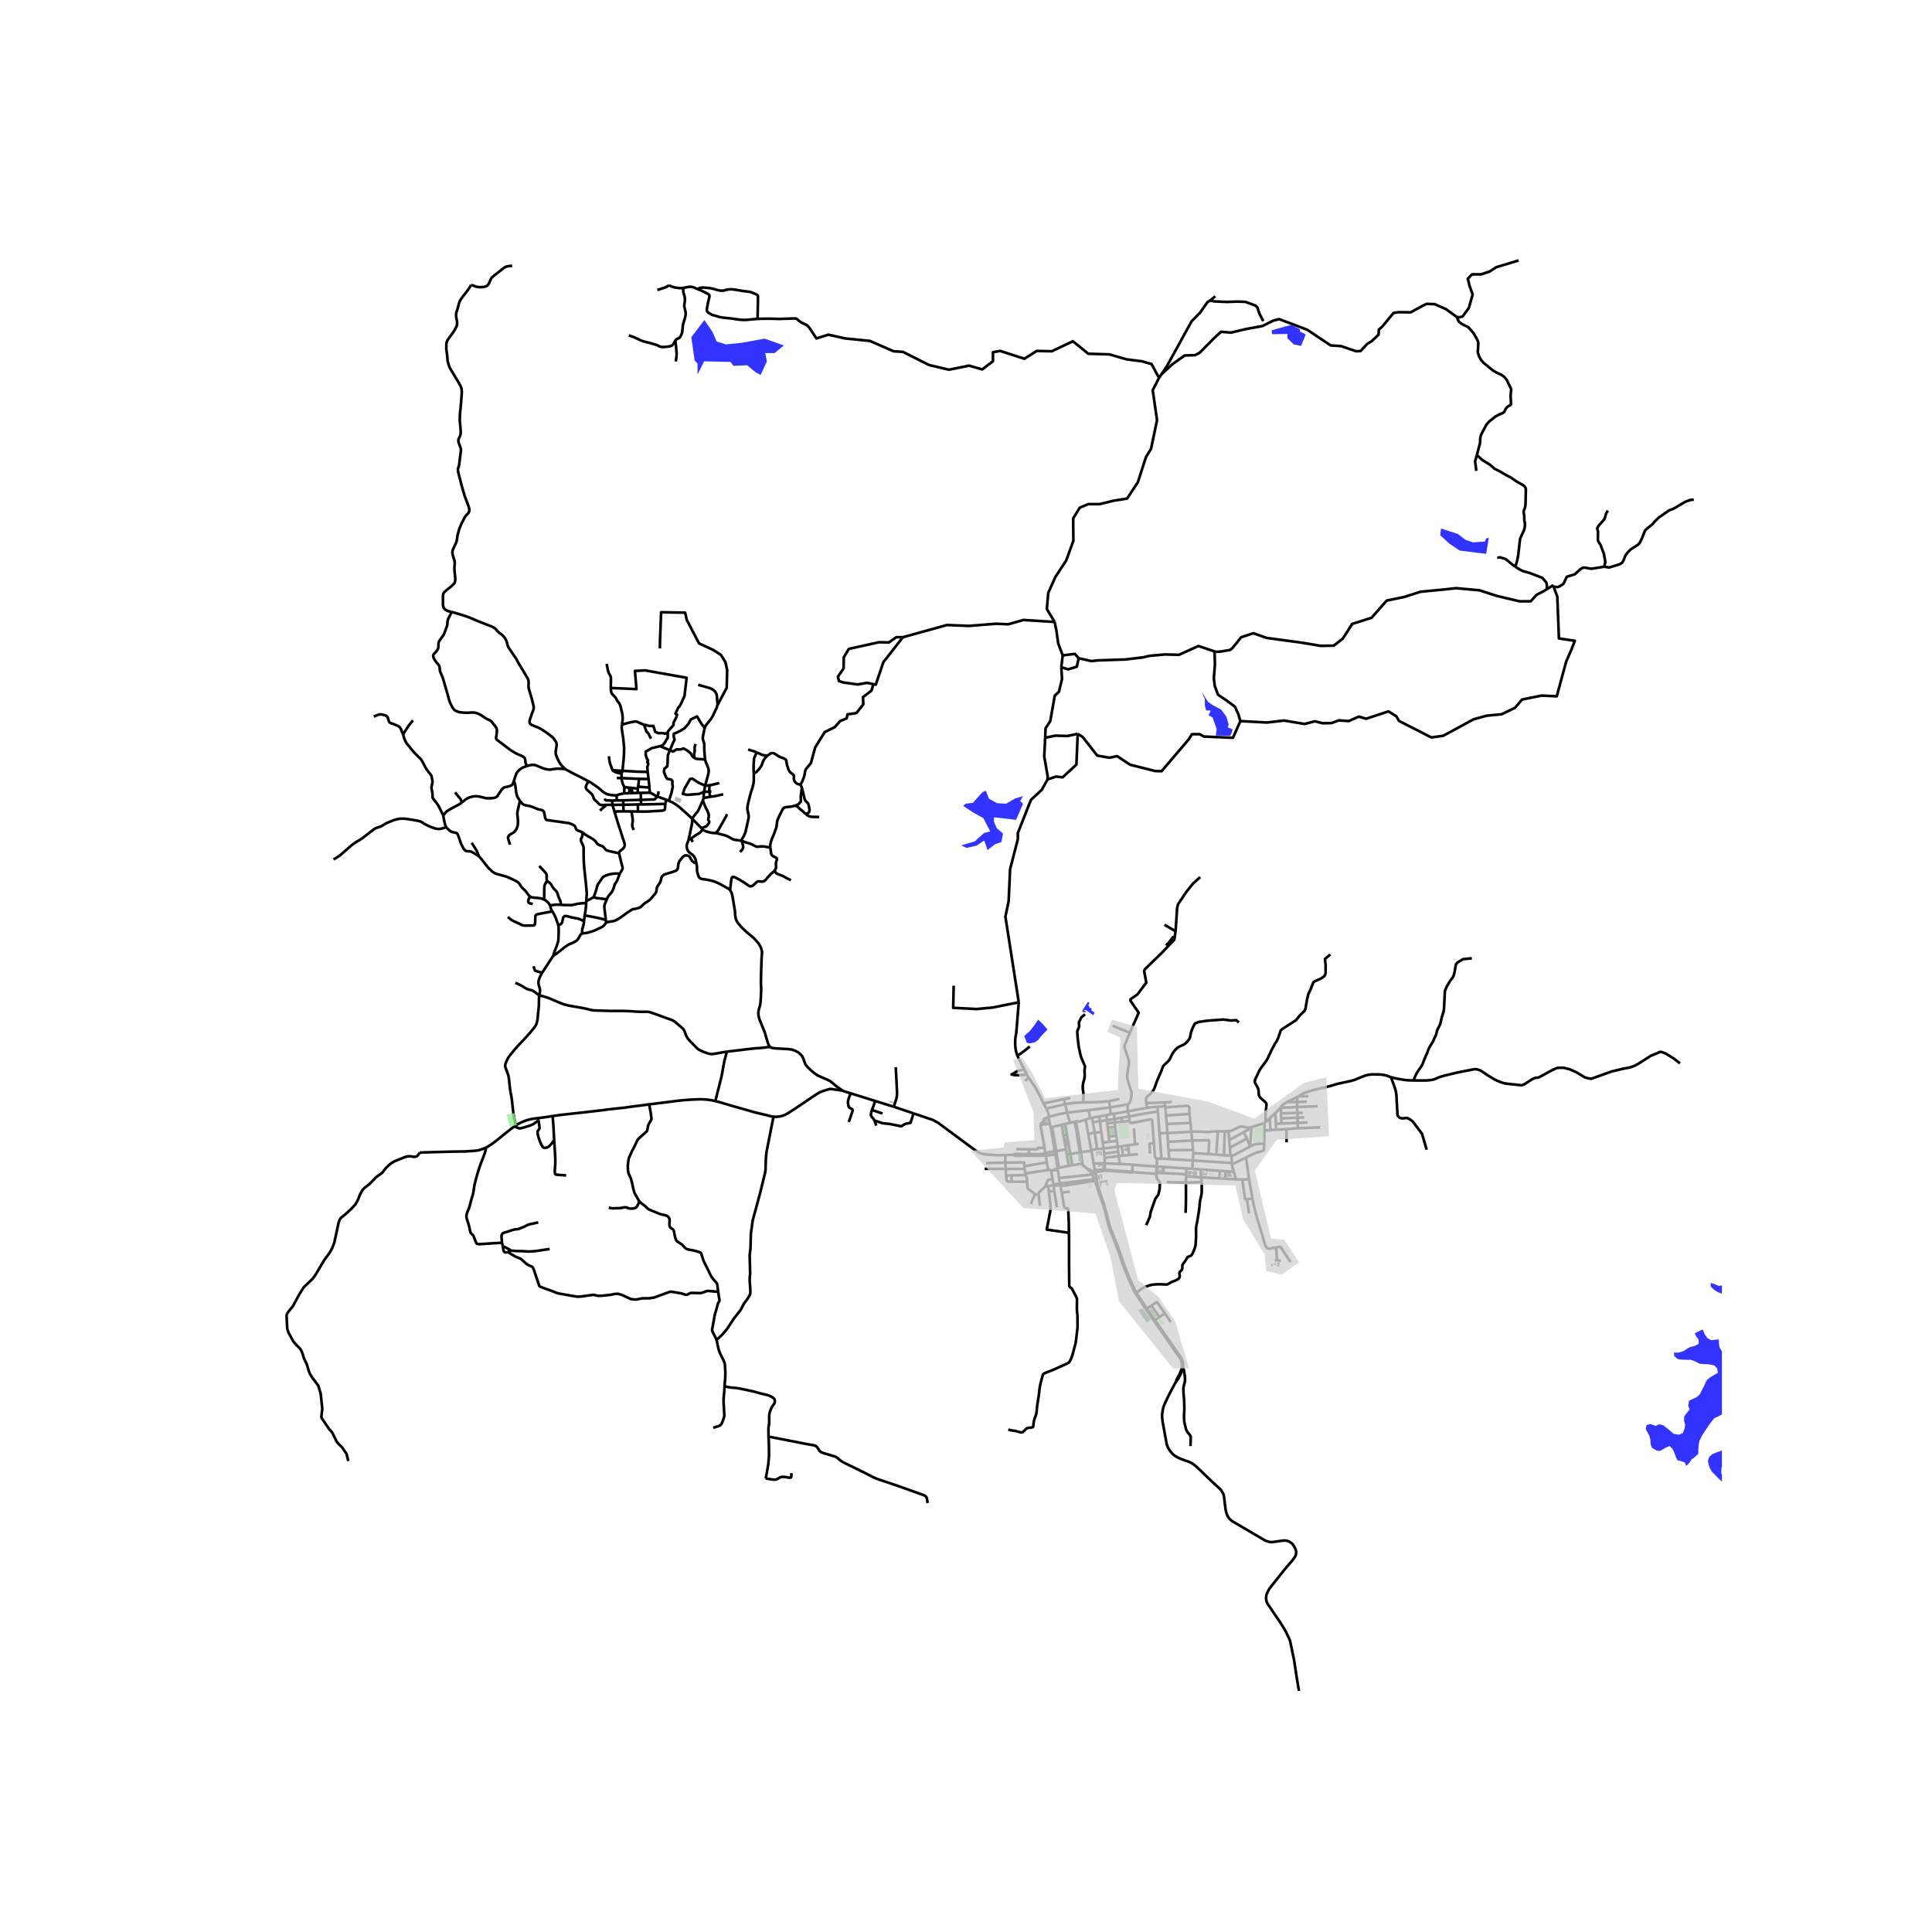 <svg xmlns="http://www.w3.org/2000/svg" width="960" height="960" viewBox="0 0 720 720"><defs><style>*{stroke-linejoin:round;stroke-linecap:butt}</style></defs><g id="figure_1"><path id="patch_1" d="M0 720h720V0H0z" style="fill:#fff"/><g id="axes_1"><path id="patch_2" d="M96.289 640.8H641.71V86.4H96.29z" style="fill:#fff"/><g id="LineCollection_1"><path d="m423.505 481.76-.37.23M423.505 481.76l-.39-.666-.305-.626-1.81-4.024-1.21-2.896-1.075-2.888-.444-1.26-.581-1.755-.5-1.374-.663-1.835-.601-1.615M447.776 440.548l.064.36.008.728.008.87-.006 1.78-.115.938-.438 1.976-.194 1.096-.093 1.506-.312 2.226-.606 3.623-.219.929-.118.911-.042 1.264.034 1.18-.017 1.154-.13 2.326-.06.674-.21.858-.82 2.083-.337.56-.383.368-.257.147-.506.172-.311.116-.215.198-.816 1.35-.775 1.063-.206.28-.08.385-.021 1.21-.198.355-.434.493-.274.23-.147.331-.02.406.094.475.046.404-.082.395-.248.443-.276.24-.819.486-1.675.661-1.318.745-.375.146-.358.013-1.51-.076-1.92-.012-1.533.138-.922.193-2.29.845-.695.334-.673.527-1.471 1.11" clip-path="url(#p328cf1dfcb)" style="fill:none;stroke:#000"/><path d="m427.43 487.632-1.821-2.67-1.436-2.207-.668-.995M408.166 437.189l.202-.285M408.166 437.189l-.148-.213-.34-.293" clip-path="url(#p328cf1dfcb)" style="fill:none;stroke:#000"/><path d="m407.11 437.77.293.017.262-.063.208-.125.111-.148.182-.262M409.256 442.385l-.236-1.033-.21-1.03-.257-2.292-.181-.506-.206-.335M423.134 481.99l.674 1.003 1.437 2.209 3.592 5.266 1.44 2.067M415.525 462.99l.488 1.32.711 1.82.55 1.646.584 1.763.448 1.272 1.285 3.348 1.006 2.453 1.818 4.038.315.648.404.691M484.082 630.138l-.806-4.848-1.027-6.668-1.194-5.773-.235-1.133-.233-.733-.558-1.15-.741-1.563-.583-1.048-1.24-2.05-.962-1.43-4.099-6.039-.225-.46-.144-.408-.117-.38-.081-.475.007-.394-.002-.17.046-.692.157-.646.546-1.145.432-.803.871-1.134 3.242-4.097 2.18-2.71 2.237-2.57.652-.881.537-.833.247-.669.073-.598-.057-.654-.156-.518-.198-.476-.459-.84-.505-.714-.429-.396-.55-.394-.59-.28-.596-.185-.762-.073-.751.038-1.29.18-2.282.326-.501.04-.535-.03-.407-.065-.588-.162-.57-.201-.598-.274-11.779-6.91-.63-.447-.495-.45-.582-.7-.396-.733-.31-.896-.171-.65-.18-.914-.422-3.584-.076-.712-.118-.518-.042-.419-.51-.945-.532-.89-2.15-1.955-1.31-1.238-5.417-5.183-.695-.607-.577-.456-.703-.444-.766-.4-.615-.26-.922-.306-1.755-.64-.968-.447-.93-.515-.67-.448-.78-.724-.87-1.112-.45-.753-.355-.711-.252-.824-.551-2.895-.953-5.27-.225-1.83.02-1.255.189-1.25.227-1.037.278-.845.405-.908.378-.812.46-1.03 1.043-2.091 2.231-4.162M438.313 514.784l.446-.415.353-.652.518-.925.746-1.547.504-1.527M440.45 509.592l-.159.762-.4.991-.438 1.037-.997 1.79-.144.612M440.45 509.592l.43.126M432.494 495.715l.946 1.357 5.052 7.295 1.037 1.427.346.497.168.444.248.682.156.699.03.782-.026.694" clip-path="url(#p328cf1dfcb)" style="fill:none;stroke:#000"/><path d="m440.88 509.718.042-.967-.1-.874-.177-.828-.388-.854-.56-.895-.88-1.268-5.018-7.207-.937-1.336" clip-path="url(#p328cf1dfcb)" style="fill:none;stroke:#000"/><path d="m443.654 538.92.11-3.14-.046-.51-.27-.485-.783-.904-.404-.653-.253-.56-.344-1.398-.32-1.397-.068-1.004-.05-1.188.138-2.259-.031-2.133-.048-1.523-.236-2.715-.043-1.15.034-.804.135-.653.312-1.19.134-.767.013-.774-.071-.812-.173-1.1-.16-1.059-.35-1.024M405.113 435.516l-1.625-1.327M405.113 435.516l.695.628.333.325.4.427.26.38M407.677 436.683l-.602-.26-1.962-.907M412.485 454.128l.373-.06M412.485 454.128l.273 1.113.262 1.105.298.882.232.678.333.887 1.642 4.197M408.898 442.469l.485 1.657.53 1.522 1.093 3.07.557 1.73.438 1.647.484 2.033M416.921 430.853l-5.263.609M416.921 430.853l1.561-.203M416.921 430.853l.356 2.922M416.921 430.853l-.191-1.644M483.7 420.46l-4.265.319M483.7 420.46l8.28-.33M483.7 420.46l-.065-2.019M464.342 431.4l1.162 8.14M459.068 433.916l1.393-.621 3.88-1.896M471.134 426.248l-.099 2.01-.02.167-.034.163-.122.13-.173.116-.867.269-1.659.46-1.246.552-2.572 1.284M412.279 415.598l.256 1.895M412.279 415.598l1.717-.36M412.279 415.598l-2.568.485M391.692 436.147l.535 3.218M394.24 435.955l-1.581.172-.392.035-.355-.006-.22-.009M390.625 436.032l.448-.014.291.041.328.088M396.958 418.854l1.796-.4M396.958 418.854l-1.308.322M396.958 418.854l.605 3.98M477.6 418.691l-.098-1.913M477.6 418.691l-2.14.108M477.6 418.691l6.035-.25M405.735 413.725l.484 2.961M405.735 413.725l7.857-1.005M405.735 413.725l-8.044.94M483.635 418.441l-.083-1.923M483.635 418.441l3.647-.12M396.295 423.037l.67 3.658M396.295 423.037l1.268-.203M396.295 423.037l-.645-3.86M413.217 423.566l2.809-.31M413.217 423.566l.27 1.941M413.217 423.566l-.414-3.324M396.964 426.695l.297 1.606M396.964 426.695l1.3-.182M466.746 446.64l-1.242-7.1M466.746 446.64l-2.06.282M475.538 464.905l-2.507.427-.37-.013-.28-.088-.318-.25-.377-.542-.436-1.107-1.246-4.476-1.276-4.008-.504-1.873-.518-1.884-.581-2.351-.38-2.1M394.66 435.172l-.451-2.613M394.66 435.172l3.586-.668M394.66 435.172l-.505.108M391.135 416.192l-.502.153M397.691 414.665l-2.992.548-1.34.318-2.224.661M389.964 413.1l.175.423.268.647.728 2.022M411.65 436.22l.002-.277M411.65 436.22l.722.04.98.08 1.979.18 4.71.334 1.108.08.783.017M408.368 436.904l.206-.062.434-.134 1.073-.18.75-.15.819-.157M394.637 439.03l-.397-3.075M394.637 439.03l11.861-1.285M395 441.052l-.242-1.156-.121-.866M398.754 418.454l-1.063-3.789M400.436 418.028l-.45.124-1.232.302M400.862 417.934l-.426.094M404.625 417.263l-2.39.703-.19.023-.148-.04-.225-.113-.136-.04-.152.015-.522.123M401.645 421.375l-.422-1.953-.361-1.488M435.782 431.964l-2.934-.18M435.782 431.964l-.31-3.295M444.518 432.475l-7.595-.444-1.14-.067M418.215 418.02l-.266-1.472M418.215 418.02l-2.758.26M418.215 418.02l2.757-.334M377.65 430.37l-3.016.08M377.65 430.37l.659.31 2.893.01M381.193 430.065l-2.899-.015-.644.32M391.207 418.683l-.574-2.338M391.207 418.683l.382 1.432M391.207 418.683l-1.795.323M471.134 426.248l.067-4.94M465.881 427.28l1.27-.64.474-.18.471-.09.674-.044 2.364-.078M416.026 423.256l.265 1.94M416.026 423.256l-.456-3.288M395.65 419.176l-3.55.819M459.059 433.428l.009.488M444.518 432.475l4.197.28 1.053.08 1.09.053 1.435.08 6.766.46M459.008 430.764l-.006.756.057 1.908M393.79 430.132l-.119-1.162M393.79 430.132l-.489.074M393.79 430.132l.419 2.427M395 441.052l-2.39.385M395.134 441.61l-.068-.294-.065-.264M395 441.052l7.413-.91M415.457 418.28l-2.842.384M415.457 418.28l.113 1.688M415.457 418.28l-.1-1.238M402.406 429.478l-3.505.578M402.406 429.478l.438-.087M402.406 429.478l-.307-1.961M389.517 429.772l.19.868M389.517 429.772l-.245-2.008M389.517 429.772l-.548.171-.67.093-1.363.083-.708-.009M393.086 429.037l-1.264.212-.949.18-1.356.343M386.257 430.713l3.45-.073M386.257 430.713l-.029-.603M386.257 430.713l-2.678-.015M459.008 430.764l-.41-.062M465.881 427.28l-5.8 3.063-1.073.42M420.395 414.176l.312 1.924M420.269 411.565l-.059.657.013.61.172 1.344M427.485 412.862l-2.543.435-4.547.879M415.09 415.054l2.956-.485 2.35-.393M392.1 419.995l-.511.12M392.1 419.995l.805 4.514M432.848 431.784l-.733-9.508M431.152 431.763l.57.036 1.126-.015M421.932 436.95l.021-.277M421.932 436.95l.383-.12M416.291 425.196l.234 2.161M416.291 425.196l-2.804.311M397.563 422.834l.7 3.68M418.017 427.161l-1.492.196M418.017 427.161l2.375-.337M418.482 430.65l-.247-1.88-.218-1.609M462.97 439.544l2.534-.004M460.806 439.507l.311.025 1.852.012M464.685 446.922l-.442.033-.135-.014-.082-.054-.038-.097-1.019-7.246M397.58 430.26l.666 4.244M397.58 430.26l1.32-.204M397.58 430.26l-.32-1.959M424.1 430.14l-3.252.303M408.875 428.263l-.904-6.169M408.875 428.263l-2.22.24M408.875 428.263l2.39-.258M417.95 416.548l-2.594.494M417.95 416.548l2.757-.448M431.093 434.691l2.63.201M431.093 434.691l.059-2.928M431.093 434.691l-.222 2.337M422.121 434.047l4.42.385 4.552.26M431.358 412.47l.143 1.848M434.254 412.335l-1.069.03-1.827.104M427.485 412.862l1.591-.226 2.282-.167M408.052 440.08l.846 2.389M407.829 439.436l.096.334.127.31M402.588 440.892l2.113-.327 1.355-.192 1.25-.196.746-.097M399.593 434.262l-.692-4.206M399.593 434.262l-1.347.242M403.488 434.19l-.394-.273-.278-.12-.292-.068-.283.031-.436.103-2.212.399M475.46 418.799l.128 2.205M475.46 418.799l-.166-4.025M413.592 412.72l6.677-1.155M413.592 412.72l.404 2.518M413.592 412.72l-.21-2.36M477.375 414.913l.127 1.865M477.375 414.913l6.146-.18M477.39 412.81l-.037 1.28.022.823M393.086 429.037l.215 1.17M393.086 429.037l.585-.067M393.086 429.037l-.74-4.409M387.592 449.347l-.574-4.29M407.11 437.77l.26.511.286.72.173.435M407.11 437.77l-.612-.025M407.11 437.77l-.308-.493M406.219 416.686l.688-.142M406.219 416.686l-1.594.577M471.613 418.244l-.329.26M471.613 418.244l1.574-1.504M495.769 355.715l-1.987 1.64.235 2.41v2.678l-.134.735-.37.603-1.012.77-2.56 1.171-.504.402-1.01 2.577-.809 1.673-.538 2.177-.54 3.246-.37.937-1.65 1.54-1.482 1.874-5.187 3.347-.572.536-.947 2.822-.283.57-.408.848-.484.646-.526.981-.855 1.663-1.482 3.147-.31.516-2.144 2.92-.408.647-1.718 3.625-.067.355-.022.319.089.435.438.752.387.762.32.644.168.745.089 1.326.05.373.152.405.215.327.395.447 1.43 1.257.442.441.112.178.065.369-.023.433-.3 3.263-.041 1.456v1.541M402.844 429.391l.644 4.798M402.844 429.391l-.264-1.96M402.844 429.391l3.902-.538M389.412 419.006l-1.652.257M389.158 417.9l.109.49.145.616M471.201 421.308l2.306-.154M471.284 418.504l-.05 1.49-.033 1.314M408.368 436.904l-.308-.593M381.725 398.559l-.186-.341-.404-.78-1.989-3.935M379.662 373.522l-.933 11.482-.255 1.293-.135 1.33-.008 1.682.117 1.406.236 1.246.462 1.542M383.762 390.018l-1.433 1.16-.935.714-.795.557-1.453 1.054M404.625 417.263l.912 5.331" clip-path="url(#p328cf1dfcb)" style="fill:none;stroke:#000"/><path d="m466.385 420.066.176-.059 2.424-.76 2.3-.743M390.114 433.21l.197 1.022.314 1.8M382.17 437.342l3.982-.637 4.473-.673M397.26 428.301l-3.589.67M390.603 442.034l-1.082.135M390.603 442.034l1.544-.28M390.603 442.034l.271 2.072M477.502 416.778l6.05-.26M389.964 413.1l6.982-1.569M389.964 413.1l-1.041-1.834M431.5 414.318l.615 7.958M420.707 416.1l5.691-1.07 2.476-.42 1.137-.158 1.49-.134M406.654 428.502l.092.351M405.537 422.594l.75 3.97.367 1.938M407.829 439.436l-3.757.47-1.659.237M409.71 416.083l.194 1.724M409.71 416.083l-2.803.46M413.487 425.507l-2.539.303M475.294 414.774l-2.107 1.966M477.174 412.825l-.497.527-.324.355-1.059 1.067M459.825 436.692l-.64-2.03-.072-.37-.045-.376M415.09 415.054l.266 1.988M415.09 415.054l-1.094.184M411.79 433.57l5.487.205M411.79 433.57l-.138 2.373M407.572 433.62l1.617-.074 1.351-.017 1.25.042M411.658 431.462l.034.37.015.38.083 1.359M491.038 412.248l-7.647.315M420.848 430.443l-2.366.207M420.848 430.443l-.456-3.62M406.746 428.853l.826 4.767M475.588 421.004l-2.08.15M475.588 421.004l3.847-.225M389.158 417.9l-.151-.612.006-.203.122-.146.299-.125 1.199-.469M427.485 412.862l-.321-1.776M383.399 401.696l-1.414 1.135M388.923 411.266l-.805-1.713-2.433-4.602-.775-1.02-.766-1.138-.421-.59-.324-.507M382.662 400.444l.17.353.567.9M412.615 418.664l.188 1.578M412.615 418.664l-.08-1.171M422.121 434.047l-2.109-.146-2.735-.126M407.572 433.62l.488 2.69M400.436 418.028l.728 3.452M407.677 436.683l-.499.083-.18.105-.12.197-.076.209M408.06 436.31l-.12.197-.111.09-.152.086M442.024 437.608l-8.511-.447M442.024 437.608l.077-2.15M442.024 437.608l-.02.76M391.589 420.115l.757 4.513M434.254 412.335l.063.347M434.254 412.335l-.3-1.463M473.507 421.154l-.32-4.414M433.724 434.892l8.377.565M433.724 434.892l-.211 2.27M394.155 435.28l.085.675M394.155 435.28l-.44-2.612M422.121 434.047l-.168 2.626M430.871 437.028l2.642.133M422.315 436.83l8.272.596.15-.036.097-.1.024-.103.013-.16" clip-path="url(#p328cf1dfcb)" style="fill:none;stroke:#000"/><path d="m427.159 456.578.703-1.573.704-1.69.234-1.573 1.76-5.012 1.114-1.514.469-2.098.117-2.447-1.172-1.574-.217-2.07M411.522 429.943l.095.953.04.566M393.921 449.936l-1.054-6.15M430.025 426.063l.348 4.618.048.331.07.279.158.257.237.127.266.088M410.948 425.81l-.539-3.96M410.948 425.81l.317 2.195M411.652 435.943l-1.057-.01-.947.035-.512.014-.524.076-.343.119-.209.134M444.366 435.579l-1.242-.076-1.023-.046M483.4 410.647l-.01 1.916M483.4 410.647l3.629-.086M483.4 410.647l-3.848.115M483.467 408.829l-.027.68-.04 1.138M485.533 414.7l-2.012.032M393.301 430.206l.414 2.462M389.707 430.64l.72-.043 2.874-.39M398.263 426.513l.638 3.543M381.723 434.608l4.303-.703 4.088-.695M389.707 430.64l.199 1.16.208 1.41M392.227 439.365l.382 2.072M389.52 442.169l.215-.5.232-.564.163-.414.203-.556.093-.223.143-.162.24-.11 1.418-.275M477.174 412.825l.215-.014M479.552 410.762l-1.07.632-.505.435-.803.996M420.392 426.824l2.62-.365M407.26 418.234l.71 3.86M407.26 418.234l-.353-1.69M407.26 418.234l2.644-.427M420.707 416.1l.265 1.586M459.825 436.692l-3.102-.224M460.806 439.507l-.181-.109-.093-.176-.045-.116-.662-2.414M486.024 416.412l-2.472.106M430.025 426.063l-.604-8.02-.065-.494-.156-.196-.255-.128-.349-.037-6.93 1.324-.292-.019-.179-.086-.103-.171-.12-.55M387.018 445.057l.014-.312.097-.222.223-.284 2.169-2.07M390.874 444.106l1.993-.32M398.36 459.431l-8.276-1.203 1.381-7.196.057-1.372-.648-5.554M378.737 428.246l4.705.08M383.442 428.326l3.127-.014.101-.038.072-.09.012-.311.023-.047.054-.03.083-.014 2.358-.018M387.76 419.263l.064.493.067.427.779 4.247.602 3.334M392.867 443.786l-.201-1.823M395.134 441.61l.556 2.91M395.134 441.61l.461.148.392.096.433-.004.484-.047 5.684-.911M395.134 441.61l-2.468.353M392.61 441.437l.02.284.036.242M392.666 441.963l-.519-.21M392.61 441.437l-.463.316M387.76 419.263l.169-.44.126-.238.22-.255.239-.155.644-.276M435.238 425.52l.235 3.15M435.238 425.52l9.072-.48M435.057 422.288l.118 1.574.063 1.658M411.522 429.943l-.257-1.938M416.73 429.21l-1.878.242-1.41.216-1.92.275M443.67 418.467l.295 3.282M443.67 418.467l-.386-3.31M443.67 418.467l-8.857.41M434.52 415.694l.293 3.183M434.52 415.694l8.764-.538M434.317 412.682l.095 1.48.108 1.532M444.518 432.475l-.152 3.104M444.518 432.475l.195-2.71M443.284 415.156l-.046-1.79-.078-.625-.137-.335-.311-.22-.407-.076-7.988.572M443.965 421.749l.345 3.292M443.965 421.749l-8.908.54M453.889 421.606l-1.996.091-1.44.185-1.667-.059-2.121-.1-2.7.026M434.813 418.877l.244 3.411M435.057 422.288l-2.942-.012M435.473 428.67l9.16-.138M444.713 429.764l5.627.3M444.713 429.764l-.08-1.232M410.41 421.85l-2.44.244M409.904 417.807l.2 1.595.305 2.449M407.97 422.094l-2.433.5M444.31 425.04l.323 3.492M450.34 430.064l.3-4.71-.06-.276-.139-.117-.21-.038-2.674.063-3.247.055M412.803 420.242l2.767-.274M458.598 430.702l-2.47-.172M458.598 430.702l-.26-2.996M457.846 421.576l.203 3.307M465.98 420.2l-.784.033-.681-.091-1.5-.285-.707-.017-.597.176-2.577 1.259-.61.213-.678.088M456.44 421.614l.598-.025.808-.013M458.049 424.883l.29 2.823M458.049 424.883l5.391-2.941M464.7 424.291l-6.361 3.415M464.7 424.291l1.181 2.989M464.7 424.291l-1.26-2.35M205.953 415.925l2.964-.42 4.8-.543 4.21-.452 6.634-.778 2.206-.293 2.72-.3 3.368-.352 1.692-.26 5.49-.703 1.885-.259M266.58 410.357l-1.284-.306-1.92-.285-1.852-.092-1.28.009-2.055.075-3.418.234-2.071.218-2.618.334-8.16 1.021M238.283 447.744l-.368-.594-.438-.77-.67-1.167-.277-.544-.219-.568-.194-.704-.151-.61-.366-1.703-.316-1.293-.215-.656-.261-.62-.471-1.012-.21-.678-.081-.56-.038-.557-.042-.652.005-.74.071-.72.193-1.415.07-.349.074-.27.105-.27.198-.416.867-1.966 1.086-2.033.615-1.347.353-.695.182-.265.205-.216.232-.236.62-.563.723-.631 1.162-1.026.202-.204.126-.155.085-.157.067-.186.071-.337.098-.517.088-.506.158-.567.107-.29.15-.304.22-.349.26-.414.19-.329.133-.271.07-.25.019-.188-.02-.297-.037-.264-.227-1.706-.286-1.528-.279-1.514M483.39 412.563l.13 2.17M477.39 412.81l.64-.044 2.746-.058 2.615-.145M483.52 414.732l.032 1.786M415.356 417.042l-2.82.45M412.535 417.493l-2.63.314M416.525 427.357l-5.26.648M416.525 427.357l.205 1.852M393.671 428.97l-.766-4.461M421.953 436.673l-2.675-.201-4.793-.333-2.833-.196M421.953 436.673l.362.156M249.265 298.436l.244.11 1.258.596.848.5.726.501.898.682 3.275 2.92 1.448 1.36M256.598 313.115l1.272-6.04.076-.804.016-1.166M261.957 298.248l-.774 1.695-.77 1.761-.25.435-.211.343-1.053 1.276-.329.425-.608.922" clip-path="url(#p328cf1dfcb)" style="fill:none;stroke:#000"/><path d="m261.428 308.625-.771-.762-.893-.905-1.802-1.853M219.266 291.152l-3.596-1.89-2.235-1.11-2.69-1.459M196.427 285.471l.955-.284 1.032-.146.711.033.565.126 2.597 1.087.892.284 1.234.23.614.018 1.63-.239.816-.096.75-.021 1.499.059 1.022.171M168.348 228.073l.601.148 2.677.779 3.26 1.095 3.35 1.435 4.067 1.603.943.335.783.418.572.385.649.786.808.77 1.069.762.893.995.446.737.362.728.295 1.305.26.678.304.527 2.711 3.991.724 1.398.758 1.221 1.019 1.682.85 1.464.935 1.582.227.61.101.728-.046 1.406.034.745.163.62 1.02 3.397.673 2.778.05.71-.252 1.013-.455 1.088-.648 1.933-.21.828v.418l.21.528.446.393 1.33.577 1.095.402 1.036.519 2.029 1.289 2.644 2.058.867 1.213.387.728.084.703-.311 1.991-.097.833.063.678.658 1.7.6 1.194.485.745.547.691 1.33 1.28M228.106 298.349l-2.227-.063-.215-.076-.151-.158-.144-.444M244.927 296.83l3.472 1.223M242.184 295.402l.547.203.541.322.904.54.751.363M245.402 294.88l-.077.895-.177.572-.22.483" clip-path="url(#p328cf1dfcb)" style="fill:none;stroke:#000"/><path d="m238.849 298.077 3.419-.1 1.46-.043.27-.096.266-.196.663-.812M247.955 299.607l-9.032.182M237.743 302.43l2.525.027 1.402-.038 5.018-.305.455-.063.248-.071.324-.21.097-.25.026-.28.05-1.18.067-.453M248.4 298.053l-.373 1.061-.072.493M225.928 299.938l2.309.017M219.266 291.152l-.557 1.026-.339.782-.052.377.021.376.307.506 1.221 1.092.703.661.215.34.156.367.375.904.155.343.173.205.513.402.788.778.231.272.282.217.4.168.581.083 1.489-.113M223.572 302.11l.998-.912.964-.8.16-.175.234-.285M228.98 302.403l3.393-.04M228.98 302.403l-.743-2.448M230.666 317.928l.21-.533.37-.368.822-.655.509-.552.202-.536.034-.435-.085-.644-.497-1.498-1.368-4.217-.66-2.02-1.223-4.067M228.106 298.349l1.726-.05M228.106 298.349l.13 1.606M228.237 299.955l4.062-.05M232.213 298.268l6.636-.191M232.213 298.268l-2.381.03M232.213 298.268l.086 1.637M232.299 299.905l.074 2.458M232.299 299.905l5.419-.107M232.373 302.363l2.957.036M237.718 299.798l.025 2.631M237.718 299.798l1.205-.01M237.743 302.43l-2.413-.03M238.923 299.789l-.074-1.712M238.849 298.077l-.067-2.607M238.782 295.47l-1.094.009M242.184 295.402l-1.73.06-1.672.008M248.4 298.053l.865.383M241.69 290.323l-3.556-.066M241.69 290.323l-.31-2.653M241.994 293.479l-.038-.87-.266-2.286M242.184 295.402l-.19-1.923M237.801 293.169l2.067.16 2.126.15M237.801 293.169l-.11.724M238.134 290.257l-.042.615-.076.695-.215 1.602M238.134 290.257l-6.45-.275M237.688 295.479l-2.14.093M237.692 293.893l-.017.435.013 1.15M237.692 293.893l-2.21-.26M232.717 293.34l1.765.186M232.717 293.34l-.12 2.327M231.684 289.982l-.004.543.354 1.49.26.54.423.784M229.867 289.933l1.817.049M231.707 288.348l-.044.198-.034.306-.008.397.063.733M396.458 409.608l.488 1.923M396.458 409.608l2.4-.394M388.923 411.266l2.437-.58 2.505-.51 2.593-.568M396.946 411.531l.745 3.134M403.657 410.846l-2.572.113-.965.07-.906.11-2.268.392M421.061 384.908l-1.916 4.568-.104.515.07.49 1.461 4.459.153.741-.027.874-.41 2.473-.237 1.774.08 1.154.56 2.025.832 2.464.203.794v.481l-.073.663-.202 1.138-.202.736-.158.38-.202.334-.202.268-.418.326M427.164 411.086l6.79-.214M461.674 381.03l-.93-.84-2.054.13-2.836-.376-5.821.437-3.335.469-1.414.602-.91 1.807-.572 1.674-.337 1.774-.446.77-.699.87-.528.5-.541.38-.774.383-.96.435-.733.46-.783.711-.581.737-.463.66-.598 1.19-.286.668-.421.67-.506.569-.968.887-.513.485-.346.577-.53 1.473-1.406 3.23-.75 2.016-.31.953-.531 1.055-.472.594-.631.703-1.095.904-.24.242-.151.289-.101.43-.009.567.07.971M436.662 410.553l-1.027.21-.91.057-.771.052M424.37 426.27l-1.357.189M464.685 446.922l.81 5.298M483.467 408.829l.384-.261M483.467 408.829l-3.915 1.933M383.442 428.326l.105 1.751M383.547 430.077l-2.354-.012M383.547 430.077l.032.621M383.547 430.077l2.681.033M383.579 430.698l-2.377-.008M398.708 444.077l-1.251.164-1.767.278M398.36 459.431l-.058-4.148-.202-4.619-.139-.255-.164-.113-.75-.104-.29-.147-.164-.31-.903-5.216M232.597 295.667l1.974-.064M229.824 296.4l.74-.294.868-.234 1.165-.205M229.824 296.4l.008 1.898M219.266 291.152l1.052.553 2.728 1.916 1.675 1.464.716.477.9.435 1.525.31 1.23.083.732.01M256.598 313.115l.928-.636M259.528 321.79l-.278-1.335-.303-.77-.32-.527-.446-.552-1.019-.72-.598-.569-.446-.753-.193-.76-.025-.679.277-.996.42-1.014M272.09 331.668l-.563-.436-.952-.527-2.694-1.48-1.668-.72-1.254-.352-1.76-.352-1.75-.25-.674-.343-.329-.402-.295-.678-.349-1.343-.063-.577.025-.728-.067-.908-.169-.783" clip-path="url(#p328cf1dfcb)" style="fill:none;stroke:#000"/><path d="m225.883 343.83.419-.181.396-.098.469-.061 1.234-.18.474-.098.504-.188.857-.448 1.494-.973 1.706-1.246 1.073-.728.808-.536.465-.232.373-.096.695-.09.977-.247.446-.15.56-.34.951-.92.665-.536.947-.56.565-.44.543-.476 1.002-1.193.825-.983.219-.493.11-.47.058-.488.067-.47.177-.447.215-.38.274-.431.437-.57.304-.694.336-1.41.345-.54.527-.456.698-.267 2.876-.858.926-.364.446-.364.253-.498.244-1.694.113-.464.207-.477 1.086-1.406.678-.607.505-.213h.471l.67.176.438.339.547 1.02.45.603.632.506.888.376M286.947 390.137l-.35-.477-.281-.602-.24-.653-.67-2.23-.248-.95-.234-.654-.255-.693-1.65-4.016-.303-1.167-.1-.925.024-.71.143-.812.514-1.758.139-1.074.071-.984.17-3.606-.102-2.636.05-3.087.169-5.38.202-2.979-.388-1.54-.909-1.64-1.802-2.007-2.593-2.126-1.902-1.807-1.449-1.707-.438-.753-.32-.837-.185-1.037-.118-1.758-.808-4.903-.37-1.774-.624-1.187M288.677 324.413l-.505.536-.977.81-1.254 1.423-.615.712-.505.451-.42.15-.48.068-1.264-.126-.446.134-.32.218-.572.586-.901.77-.506.175-.488-.05-.556-.284-.85-.628-2.694-1.69-1.646-.795-.358-.067-.333.03-.215.154-.176.477-.236 1.711-.27 2.49" clip-path="url(#p328cf1dfcb)" style="fill:none;stroke:#000"/><path d="m314.201 406.579-2.319-1.598-1.583-1.348-.901-.727-.985-.503-2.071-.87-1.718-.803-1.212-.846-1.196-1.003-.796-.795-.504-.477-.544-.653-.303-.514-.202-.549-.391-1.1-.367-.87-.18-.314-.228-.297-.375-.43-.538-.44-.312-.246-1.053-.586-1.136-.41-.8-.155-.842-.096-2.618-.134-1.887-.113-.922-.088-.593-.117-.425-.189-.253-.171" clip-path="url(#p328cf1dfcb)" style="fill:none;stroke:#000"/><path d="m270.87 391.928 2.012-.243 3.183-.385 2.07-.259 1.516-.16 1.609-.183 1.675-.109 2.042-.197 1.97-.255M314.201 406.579l2.775.864M288.256 416.167l.514.033.488-.008 1.04-.079.69-.126.628-.172 1.044-.4 1.095-.595 3.148-2.05 5.558-3.765 2.197-1.448 1.078-.594.96-.368 1.085-.334 1.587-.466 4.106.558.727.226M326.176 410.305l-9.2-2.862M326.176 410.305l6.89 2.144M326.176 410.305l-1.218 3.369M325.853 417.575l.157.316.544 1.593M324.958 413.674l3.92 1.292M325.853 417.575l-.171-.345-.43-.62-.48-.501-.218-.594.067-.72.337-1.121M316.316 418.112l1.41-4.075.046-.313-.08-.23-.173-.172-.901-.477-.257-.276-.16-.393-.11-.581-.083-.636.004-.452.18-.841.784-2.223M430.43 492.021l1.71-1.213M430.43 492.021l-1.233-1.798-1.768-2.591M430.43 492.021l.211.301M434.116 489.435l2.203 3.313M434.116 489.435l-1.977 1.373M429.019 486.603l1.884-1.233.14-.053.153.022.136.107 2.784 3.99M427.43 487.632l1.589-1.029M429.019 486.603l3.12 4.205M475.538 464.905l1.345-.193.295.013.155.084 2.093 3.242 1.583 2.309M475.925 469.699l-.175-2.122-.212-2.672M475.925 469.699l1.412.172M475.925 469.699l-.909-.096M413.382 410.36l3.81-.835M403.657 410.846l6.112-.16 1.769-.108 1.844-.218M421.061 384.908l-6.41-2.642M437.772 349.262l-.14.935-4.85 5.088-6.096 5.895-.303.703.808 4.284-3.233 4.351-2.627 1.872-.034.57 3.065 4.451-3.3 7.497M438.103 347.056l-.331 2.206M438.103 347.056l-4.147-2.425M447.293 326.86l-2.695 2.409-2.458 3.08-3.133 4.651-.332 1.454-.572 8.602M434.451 351.72l.55.341 2.12-2.811.65.012M355.408 367.34l-.177 8.258 8.789.441 5.999-.574 9.643-1.943" clip-path="url(#p328cf1dfcb)" style="fill:none;stroke:#000"/><path d="m390.376 290.483-2.155 3.883-4.042 3.748-4.85 12.317v2.264l-2.896 11.245-.539 11.916-1.212 5.756 4.98 31.91M401.625 273.48l-.472 11.447-5.12 4.753-2.492-.268-3.165 1.071M389.5 274.953l-.336 6.962 1.28 7.43-.068 1.138" clip-path="url(#p328cf1dfcb)" style="fill:none;stroke:#000"/><path d="m389.5 274.953 3.772-.803 4.58.134 3.773-.803M462.247 268.728l-2.762 6.225-10.845-.468-1.549-.87h-2.896l-1.146 1.874-10.17 11.915-2.426-.067-9.294-2.343-4.85-3.213-2.83.603-4.58-.804-5.388-6.895-1.886-1.204M395.512 248.648l.27 4.351-1.146 4.82-1.55 1.406-1.683 9.505-1.75 2.678-.153 3.545M578.975 218.66l1.386 3.681.606 15.597 5.928.87-1.28 3.28-1.954 4.485-3.502 12.917-5.658-.268-7.275 1.473-2.626 3.08-4.985 2.41-5.587.535-4.85 1.338-7.005 3.816-4.378 2.343-4.379.602-12.057-6.158-.943-1.673-2.963-1.875-8.353 2.745-2.694-.804-3.772 1.674-3.705-.268-2.694 1.004-3.368.067-2.83-.736-3.838 1.004-7.68-1.272-6.33.737-9.942-.536M453.088 242.93l-.457.029.135 4.685-.404 5.088.337 2.878 1.212 3.28 3.166 2.142 3.166 2.343 1.28 2.878.724 2.475" clip-path="url(#p328cf1dfcb)" style="fill:none;stroke:#000"/><path d="m576.426 219.616-1.319.784-2.466 1.27-2.181 2.411h-4.244l-8.42-2.008-6.399-2.075-8.689-.803-3.698.401-9.632.937-6.063 1.942-6.533 1.339-5.658 6.426-7.208 2.276-3.502 5.49-3.368 2.61-4.85.067-7.341-1.206-12.798-1.74-4.985-1.74-4.513 1.473-3.233 4.016-.902.736-3.638.603-1.698.105M401.978 245.302l4.783 1.07 2.357-.267 10.239-.335 6.736-.804 2.155-.535 5.86-.536 5.254.135 7.275-3.28 6.451 2.18M395.512 248.648l2.56.803 3.233-1.003.673-3.146M396.05 244.23l4.514-.535 1.414 1.607M395.512 248.648l.539-4.417" clip-path="url(#p328cf1dfcb)" style="fill:none;stroke:#000"/><path d="m393.02 231.78.673 3.213.674 4.819 1.684 4.419M431.938 140.834l-2.357 4.552 1.616 11.195-2.223 10.644-1.886 3.08-3.03 9.371-4.028 6.124-5.052.804-5.186 1.272h-4.244l-3.166 1.338-2.424 3.94v2.946l.067 5.422-2.694 7.364-4.042 6.158-2.627 5.891-.538 6.025 2.896 4.82M336.478 237.473l16.436-4.551 8.15.334 10.171-.803 4.513.201 5.658-1.606 11.614.732M431.938 140.834l.898-1.349M282.314 118.854l.739-.049 3.52-.042 3.965.097 5.683-.193.295.025.26.093.43.284.543.49.864.619 1.296.615.548.28.471.314.593.657.577.82 2.155 3.259 4.456-1.4 6.216 1.4 9.265.932 8.796 3.846 3.518.234 9.734 4.895 7.389 1.748 7.505-1.515 4.925 1.398 3.988-3.03v-3.38l2.697-.466 9.03 2.914 4.575-2.914 5.629.116 7.857-3.73 5.747 4.663 7.857.233 6.45 1.864 5.63.7 3.636 1.049 2.785 5.154M325.493 254.963l-2.351-.486-3.503.602-5.389-.737-1.616-.535-.337-1.673 2.088-3.013.068-4.15 1.886-3.146 11.181-2.477 3.772.067 2.695-1.942h2.491" clip-path="url(#p328cf1dfcb)" style="fill:none;stroke:#000"/><path d="m325.493 254.963.882.183 2.829-8.368 7.274-9.305M262.153 297.38l-.04.287-.156.581M261.428 308.625l1.477-.537.484-.284.324-.402.412-.632.159-.266.035-.183-.023-.186-.095-.174-.179-.305-.067-.233-.006-.21.122-.463.076-.482.012-.246-.046-.427-.093-.41-.22-.602-.283-.702-.458-.74-.452-1.075-.408-1.02-.242-.798M262.543 271.64l-.228 1.004-.315 1.623-.102.707.03.494.446 1.38.084.565.034 2.536.263 3.106M262.81 292.799l.07-.366.984-3.59.194-.937.042-.644-.076-.795-.378-.996-.565-1.33-.326-1.086M258.943 282.564l.276.156.513.111 1.41.071 1.613.154M261.765 309.258l-.337-.633M266.703 310.483l-.178-.014-1.103-.063-1.187-.26-.926-.259-1.544-.629M257.526 312.479l1.691-1.161 1.448-.903.454-.385.646-.772M276.178 313.297l.201.071M280.948 288.484l-.038.246.004.941.009 1.189-.085.97-.42 1.724-.556 1.69-.421 1.532-.56 2.209-.299 1.489-.059.644.004.549.114.56.316 1.389.059.64-.017.54-.417 1.87-.353 1.606-.434 1.891-.53 1.272-1.087 1.862M266.703 310.483l.433.036.58.134.939.26 1.314.33.91.301 1.291.686.96.54.787.226 1.053.117 1.208.184M286.025 281.589l-.892.903-.447.603-.37.787-.58 1.564-.97 1.314-.858.912-.53.337-.24.225-.19.25" clip-path="url(#p328cf1dfcb)" style="fill:none;stroke:#000"/><path d="m281.999 280.384-.268.586-.432.96-.2.49-.105.457-.13 1.724-.026 1.724.003.663.107 1.496M298.356 292.404l-1.133-.23-.336-.193-.501-.452-.409-.648-.164-.703.06-.787-.005-.334-.089-.218-.21-.184-.505-.38-.779-.7-.45-.84-.535-1.603-.215-1.263-.114-.532-.218-.325-.316-.214-.89-.366-.74-.274-.65-.335-1.042-.686-.547-.322-.278-.118-.547-.066-.447.096-.682.427-.59.435M281.999 280.384l.296.13 1.057.497.522.256.644.163.568.088.939.07M298.356 292.404l.602-1.16.69-1.748.16-.678.109-.598.051-.284.135-.732.092-.272.152-.29.66-.807 1.21-1.49 1.567-5.774 3.518-5.711 3.753-1.865 2.111-2.331 2.346-.932.351-1.515 3.284-.467 2.58-3.263-.117-2.68 3.166-2.448.717-2.396M254.636 107.291l2.038-.393 1.086-.009.893.26 1.313.561M282.314 118.854l-1.535.102-1.847.184-1.461.11-1.769-.106-3.447-.485-2.055-.2-1.844-.26-.909-.264-.787-.263-.598-.151-.5-.113-.4-.18-1.163-.707-.383-.393-.11-.222-.08-.326v-.285l.119-.824.416-2.217.236-.908.185-.791.042-.36-.117-.255-.308-.306-2.197-1.154-1.836-.77" clip-path="url(#p328cf1dfcb)" style="fill:none;stroke:#000"/><path d="m282.314 118.854.074-3.279.075-3.313-.003-1.356v-.61l-.186-.285-.227-.205-.421-.2-.973-.428-.728-.28-.897-.192-1.902-.218-2.74-.456-.995-.142-.736-.084-1.184.063-.74.13-.632.175-.53.155-.564.004-.724-.062-.787-.151-1.428-.423-1.364-.297-1.259-.136-1.521-.11-.81.064-.59.188-.556.304M254.636 107.291l-1.296.093-1.844-.235-1.398-.427-.673-.443M244.977 108.078l2.957-.975.592-.272.899-.552M547.86 102.981l.726-.745h3.37l3.113-1.015 2.604-1.673 8.27-2.486M432.836 139.485l4.24-3.872 4.44-3.145 3.778-.101 1.787-.914 5.41-5.479 2.561-2.328 3.727.304 5.513-1.32 6.125-1.115 4.084-2.03 2.195-.558 10.465 3.957 8.73 5.835 3.828.253 5.71 1.928 1.633-.101 2.45-2.638 1.685-1.015 2.553-2.435.102-1.877 1.225-1.065 4.288-5.175 1.94-.254 4.39.05 4.492-2.434 1.48-.71 2.961.1 4.186 1.827 4.084 2.942M547.86 102.981l-.856.879.641 2.638 1.174 3.247-1.429 5.022-2.297 3.146-1.13.332-1.065-.13" clip-path="url(#p328cf1dfcb)" style="fill:none;stroke:#000"/><path d="m550.39 169.557 1.18-4.485.067-1.64.168-.937.405-1.004 1.683-3.147.943-1.138 2.459-1.974 1.853-.971.943-.369.437-.334.64-1.239.337-.435.539-.468.707-.368.37-.402-.168-3.348.236-2.242-1.684-3.515-.977-1.137-1.145-.804-1.718-.77-1.346-.803-3.47-2.845-.808-.904-.774-1.305-.54-1.64.202-3.616-.37-1.037-1.313-2.377-.842-1.004-1.246-1.372-2.29-1.138-1.242-.938-.728-1.736M451.048 111.95l-1.05.638-2.794 3.95-3.141 3.21-9.094 16.534-2.133 3.203M382.296 437.896l-5.389.147M382.296 437.896l-.126-.554M382.793 440.314l-.004-.49-.08-.572-.413-1.356M374.809 435.629l7.007-.042M374.809 435.629l-7.839-.05M374.809 435.629l.122 2.468M374.809 435.629l-.16-2.337M381.723 434.608l.093.979M374.65 433.292l6.628-.09.21.013.147.063.088.173v1.157M382.17 437.342l-.354-1.755M374.65 433.292l-.016-2.842M367.545 433.462l2.939-.11 1.978-.045 2.187-.015M340.455 414.932l7.102 2.398 1.971 1.05 13.787 10.2 1.241.753.86.48.69.2 1.661.24 1.408.118 2.571.145 2.888-.066M382.793 440.314l.1 2.2.064.29.16.23.762.56 1.174.891.287.236.437.275M387.018 445.057l-.546.089-.328-.02-.367-.13M384.308 448.665l.244-.925.215-.594 1.01-2.15M377.025 440.386l1.116.024 2.227-.012 2.425-.084M374.931 438.097l1.976-.054M377.025 440.386l-.968-.022-.387-.054-.311-.125-.22-.306-.208-1.782M428.57 429.933l-.185-3.516.089-.23.168-.105 1.383-.02M441.96 440.7l.015 5.914-.042 2.46-.1 2.937M442.005 438.369l-.044 2.331M442.005 438.369l5.527.389M447.532 438.758l-.017-2.953M447.532 438.758l6.942.392M447.776 440.548l-.054-.823-.064-.477-.126-.49M447.515 435.805l-3.15-.226M447.515 435.805l7.108.523M441.96 440.7l5.816-.152M441.96 440.7l-7.168-.13M456.44 421.614l-2.551-.008M456.44 421.614l-.311 8.916M456.129 430.53l-2.877-.249M453.252 430.281l-2.912-.217M453.252 430.281l.637-8.675M465.98 420.2l.405-.134M463.44 421.942l1.588-.889.581-.401.37-.452M465.881 427.28l.504-7.214M479.435 420.779l.045 4.932M483.85 408.568l1.705-.02 2.066-.023M266.58 410.357l1.486.355 4.521 1.347 6.753 1.916 1.75.51.957.243 3.103.72 2.128.55.978.169M267.013 499.366l2.13-1.948 1.92-2.309 2.394-3.684 2.56-3.247 1.212-2.342 1.38-1.84.708-1.172.303-.803v-1.44l-.236-3.246.034-1.573.135-.87-.17-7.162.304-2.544.135-5.32.674-4.988 2.728-10.073 1.886-7.664.168-1.072.135-4.082.202-2.477 2.641-13.343M200.506 416.694l2.357-.301 3.09-.468M206.518 424.89l-.27-5.08-.295-3.885M200.506 416.694l.177.837M192.238 419.396l.985-.597 1.377-.678 1.343-.523 1.296-.377 1.196-.267 2.07-.26M192.238 419.396l-.459.331" clip-path="url(#p328cf1dfcb)" style="fill:none;stroke:#000"/><path d="m200.999 370.892-.072.482-.067.765-.026 1.523-.016 1.226-.076.832-.173 1.503-.1 1.058-.09 1.196-.121.842-.211.865-.35.887-.48.753-1.565 1.916-1.886 2.08-1.305 1.439-.876.887-.699.74-1.372 1.581-1.044 1.29-.86 1.104-.479.799-.353.782-.338.889-.12.33-.039.187-.021.246.012.214.042.276.057.24.15.44.198.475.513 1.38.15.462.12.434.116.677.103.762.193 1.974.27 2.16.429 2.25.227 1.656.253 2.502.336 2.66.16.913.22 1.054.43 1.773M181.149 427.664l1.912-1.156 1.493-1.093 5.764-4.63 1.461-1.058" clip-path="url(#p328cf1dfcb)" style="fill:none;stroke:#000"/><path d="m200.683 417.53-.83.601-.793.582-.505.32-.552.244-1.349.471-1.404.414-.636.172-.549.136-.232.038h-.249l-.182-.022-.282-.081-.562-.244-.779-.434M156.365 429.563l.7-.05.867-.05 10.453-.285 4.808-.067 3.788-.243 1.188-.15.783-.218.892-.293 1.305-.543" clip-path="url(#p328cf1dfcb)" style="fill:none;stroke:#000"/><path d="m187.047 463.19-.669-.005-2.248.113-3.865.268-1.533.084-.553-.034-.267-.046-.137-.048-.087-.048-.069-.065-.074-.094-.138-.247-.392-.975-.425-1.16-.099-.247-.107-.199-.192-.23-.23-.222-.275-.27-.209-.267-.16-.322-.107-.333-.069-.297-.13-.661-.153-.728-.307-1.146-.374-1.118-.181-.53-.123-.47-.05-.434.013-.519.063-.372.16-.57.177-.48.593-1.41.29-.984.396-1.623.43-1.447.265-.783.24-1.183.135-.942.168-1.175.248-1.109.375-1.468.463-1.665.388-1.305.665-2.033.791-2.067.598-1.565.446-1.238.198-.72.223-1.137M206.518 424.89l.151 2.221.227 3.69.056 1.452-.022 1.618-.147 1.82-.025.946.012.35.04.267.068.222.116.152.18.103.272.035.49.059 1.794.125 1.263.085M200.683 417.53l.257 1.641.082.646.023.19.016.196-.003.228-.032.173-.088.207-.322.404-.154.202-.076.13-.04.188-.015.185.007.23.126.782.11.565.69 2.016.518 1.159.44.694.123.153.106.1.096.052.16.062.19.036.181.008.45-.055.426-.126.437-.229.316-.235.344-.343.368-.418.551-.753.548-.728M202.038 362.505l4.11-6.28M200.999 370.892l.206-1.15.042-.477-.021-.35-.042-.37-.19-.714-.197-.653-.106-.503-.042-.501.042-.47.11-.45.168-.553.362-.904.707-1.292M198.81 360.099l.511 1.494.053.096.09.052.937.312 1.637.452M270.87 391.928l-1.668.259-2.033.372-1.553.239-.49.019-.386-.027-.394-.068-.431-.116-1.482-.51-1.541-.666-.452-.253-.314-.216-.392-.345-.387-.387-1.073-1.096-1.242-1.267-.745-.908-.426-.678-.299-.636-.235-.753-.146-.416-.195-.437-.215-.335-.219-.276-.366-.364-.657-.565-1.326-1.121-.551-.49-.514-.36-.665-.368-.93-.355-1.18-.385-1.683-.62-1.154-.426-1.936-.694-1.461-.492-.326-.067-.352-.044-.39-.032-.418-.001-1.596.03-1.99-.068-1.42-.118-1.772-.087-1.819-.067-2.517.017-2.147-.017-2.711-.083-2.459-.068-.783-.03-.623-.07-.825-.163-1.027-.272-1.306-.285-1.363-.25-1.55-.285-1.663-.272-1.334-.26-1.6-.405-1.482-.57-1.33-.56-1.936-.84-1.34-.532-1.573-.469-1.478-.427M192.061 366.24l2.059.963.724.427.774.51.842.443.644.222.767.171.425.118.265.142.712.46.854.62.268.244.29.205.314.127M270.002 516.545l-.084 2.05-.185 1.782-.084 1.422.008.695.194 3.522.046.644.038.573-.028.495-.12.53-.172.519-.303.837-.354.895-.157.247-.23.26-.234.177-.288.17-.29.119-.354.115-1.612.493M267.013 499.366l.11.295.156.681.156.875.429 1.84.215.658.315.732.901 1.848.472.938.201.493.106.41.097.611.11 2.042.033 1.029-.05 1.874-.262 2.853M286.395 535.37l-.008-1.9-.008-.719v-.473l.052-.501.053-.314.088-.465.068-.564.012-.64v-.624l.004-1.623.097-.812.19-.69.438-1.075.286-.66.271-.392.268-.337.311-.46.162-.355.064-.37.002-.262-.034-.46-.177-.352-.32-.326-.336-.242-.582-.319-.858-.401-.586-.18-.589-.142-1.356-.301-1.763-.473-1.642-.46-1.6-.335-1.671-.343-1.545-.326-1.297-.193-1.452-.138-1.007-.109-.783-.146-.664-.176-.48-.167M267.013 499.366l-.138-.37-.308-.69-.657-1.331-.316-.586-.138-.339-.072-.313-.004-.205.034-.266v-.004l.168-.789.21-1.246.211-1.071.27-1.674.26-1.045.405-1.356.362-1.355.202-.757.202-.482.255-.389.094-.175.057-.19.016-.164-.024-.209-.053-.272-.202-1.27-.168-1.188M238.283 447.744l.423.41.514.425.888.638.419.351.326.335.383.364.367.3.387.236.501.204 2.193.9.644.276.61.23.439.125.888.201.682.155.294.084.232.083.173.092.236.185.198.196.202.247.206.452.037.338.005.64-.042.578-.013.44.013.413.048.293.084.245.108.184.234.221.738.51.185.175.156.226.068.163.105.439.24 1.305.26 1.067.27.69.16.272.158.168.575.363.627.402.581.398.56.543.435.492.272.265.23.183.305.199.55.192.835.163 1.191.209.888.218.788.242.492.163.24.095.198.102.12.125.137.23.16.461.223.724.223.723.282.782.32.695.64 1.264.96 1.924.517 1.134.535.94.4.578.48.602.897.996.193.243.087.194.097.438.07.636.269 2.112" clip-path="url(#p328cf1dfcb)" style="fill:none;stroke:#000"/><path d="m189.19 466.574 2.977 1.77 1.803.74.46.325 1.723 1.57.937.582 1.267.53.436.678.964 2.804 1.244 3.722.3.206 1.605.623 2.93 1.046 1.726.707 1.562.335 6.045 1.037 1.351-.075 4.573-.63 1.852.383 1.326-.038 3.332-.362 1.652-.336 1.1-.017.773.217.868.293 3.064 1.431 1.415.18.928-.044 1.88-.387 2.774-.042 1.6-.23 6.146-2.225.662.058 3.49.59 1.649.53.422-.03.69-.358.49-.245.57-.09 3.301.09 1.024-.282 1.3-.494.623-.033 3.2.274.455.253M226.864 450.024l.556.155.551.1.463.026.636-.022.779-.037.749-.009.51-.023.383-.044.48-.104.425-.088.454-.052.392.008.278.042.248.113.354.161.467.113.623.046.716-.038.551-.091.3-.122.243-.147.25-.253.283-.426.276-.55.452-1.038M266.58 410.357l2.33-9.26 1.01-5.556.95-3.613M285.351 551.024l.46.034 2.279.351.356.015.446-.01.234-.04.284-.074.299-.142.964-.56.454-.147.409-.071.398.006.448.028.791.116.449.084.419.048.322.01.196-.011.105-.03.08-.054.072-.078.078-.17.038-.148.01-.161-.034-1.037M286.395 535.37l.143 2.385.034 3.028.017 1.74-.269 3.155-.53 3.054-.439 2.292M345.695 560.169l-.227-1.615-.176-.514-.283-.377-.395-.305-.678-.268-9.304-3.33-7.653-2.586-1.238-.51-4.378-2.225-5.962-2.912-1.41-.707-.85-.594-1.103-.933-.636-.389-.833-.284-3.78-1.125-.51-.18-.45-.255-.45-.432-.654-1.033-.37-.468-.413-.293-.808-.243-2.585-.451-14.154-2.77M187.382 464.394l1.492.724 1.724.981M204.842 465.473l-4.416.649-1.738.205-1.398.067-.581-.02-2.198-.114-1.128-.017-1.213-.016-.595-.061-.367-.038-.288-.025-.322-.004M189.19 466.574l.781-.293.27-.092.357-.09M187.047 463.19l-.046-1.097-.097-.795.006-.658.04-.37.068-.193.156-.247.214-.197.307-.184.331-.127.752-.19 1.519-.51.716-.244.623-.163.41-.073.306-.03.4-.001.182-.015.167-.04.356-.12.764-.31 1.335-.553.913-.485.286-.136.3-.105.59-.16.9-.172 2.037-.464" clip-path="url(#p328cf1dfcb)" style="fill:none;stroke:#000"/><path d="m187.382 464.394-.082-.385-.105-.414-.148-.406M189.19 466.574l-.404.134-.219.033h-.278l-.219-.067-.153-.13-.104-.158-.09-.182-.103-.333-.106-.61-.132-.867M225.883 343.83l-.117-.997M217.068 347.87l1.705-.217 1.242-.343 1.04-.348.879-.342 1.613-.766.98-.498.581-.46.266-.356.509-.71M172.09 299.102l-.901.623-.872.452-2.32 1.255-1.355.824-.472.435-.968 1.164M166.25 308.306l-.47-1.28-.35-1.707-.14-.636-.088-.828M150.236 273.619l.097.54.295.928.34.883.224.444.383.64.918 1.096.88 1.159 1.36 1.53 1.237 1.214.762.766.206.218.228.376.585 1.03.728 1.413.505.845.724.992.725.87.257.368.121.335.278 1.385.105.581-.02.314-.123.556-.231 1.139-.021.413.076.532.16.74.139.862.042 1.235.042.276.147.292.374.519.96 1.217.632.917.227.402.64 1.313.964 1.896M166.25 308.306l.674.648.653.594.64.402.429.15.568.11.674.15.345.188.193.151.203.335.497 1.363.618 1.858.893 1.849.591.699.369.287.313.114.647.05.324-.004.478.061.385.142.345.182 2.383 1.431M197.462 334.06l-.218-.22-.308-.324-.88-1.221-.425-.46-.56-.523-.514-.49-.458-.627-.573-.887-.475-.494-.813-.527-1.397-.665-1.945-.88-3.857-1.066-.783-.343-.724-.469-1.574-1.464-2.426-3.095-1.06-1.239" clip-path="url(#p328cf1dfcb)" style="fill:none;stroke:#000"/><path d="m175.794 314.104 1.878 2.962.8 2M208.088 344.904l.089.8.033 1.627-.084 1.891-.004.773-.14.967-.504 1.544-.901 2.343-.202.602-.228.774M217.068 347.87l-.29.1-.194.13-.261.306-.598 1.05-.535.824-.425.36-.888.502-.884.419-1.007.4-.728.457-1.006.707-1.667 1.343-1.423 1.092-1.015.665M124.304 320.308l2.378-1.514 4.185-3.644.968-.761.88-.586 1.225-.694 1.018-.678 4.438-3.422.75-.423 1.22-.393.552-.197.425-.221.522-.314.56-.36.678-.372 2.256-.933.711-.256.855-.23 1.204-.213 1.196-.017.694.042 2.434.36 2.374.435.863.222.61.293.522.363.514.344 1.751.845 1.377.54.762.259.854.117.594.03.551-.076.851-.21 1.175-.338M230.943 325.593l.632-.958.395-.757.056-.385-.039-.331-.366-1.351-.648-2.657-.307-1.226M217.059 310.18l1.028.824.993.611 1.31.745.732.443.766.645.332.455.202.381.329.301.686.406.754.26.324.138.442.33.728.895.249.201.42.189 2.459.58.888.194.965.15M191.526 290.98l-.282.876-.29.543-.387.297-.493.206-.615.196-1.38.289-.489.255-.446.41-.35.477-1.42 2.113-.27.27-.263.182-.518.221-.69.118-1.086.058-.846.004-.582-.042-.98-.23-1.676-.406-1.338-.091-1.036.108-1.048.302-.943.43-.758.494-1.25 1.042M169.589 295.278l.972 1.242.674.795.307.327.211.389.337 1.07M251.655 126.987l-.109.178-.766 1.28-.526.44-.737.183-1.124.155-1.01.097-.813-.03-.496-.1-.33-.115-.287-.134-.384-.248-.17-.082-.463-.132-2.273-.67-2.257-.552-1.035-.368-2.467-1.18-2.063-.72M251.655 126.987l.228-.375.362-.267.733-.301.379-.302.505-.837.37-1.079.135-1.347.101-1.017.168-.866.678-2.276.19-.945.038-.766-.06-.373-.235-.983-.173-.774-.075-.473.054-.594.181-1.33.009-.749-.076-.657-.232-.874-.24-.795-.092-.607.033-1.109M150.236 273.619l-.454-.9-.342-.979-.366-.636-.248-.23-.354-.225-.8-.385-.875-.381-.527-.193-.416-.117-.396-.15-.261-.227-.248-.33-.169-.49-.24-.936-.29-.402-.455-.356-.694-.217-.93-.218-.56-.038-.565.138-1.756.683M150.236 273.619l1.663-2.565.535-.803 1.46-1.79M202.771 335.215l.762.472.674.62.522.632.26.493M205.81 339.637l-.29-.506-.219-.565-.311-1.134M209.086 337.206l-1.086-.075-1.423.067-1.587.234M197.462 334.06l.442.272.506.113.77.113 1.158.075 1.36.189 1.073.393M203.84 328.258l-.521.908-.274.535-.148.443-.042.486-.042 2.585-.042 2M198.545 336.897l-1.034-.243-.257-.121-.31-.262-.094-.334.04-.327.14-.552.432-.998M208.088 344.904l-.232-.811-.938-2.481-.661-1.326-.447-.649" clip-path="url(#p328cf1dfcb)" style="fill:none;stroke:#000"/><path d="m189.24 341.729 1.297 1.058.93.523 2.101.946.586.338.568.226.935.126 1.187-.02 1.936-.018.252-.088.17-.142.155-.242.05-.436.101-2.263.047-.452.185-.313.265-.189.67-.146 1.662-.33 2.034-.377 1.44-.293M217.665 343.323l-1.414-.699-.345-.12-.75-.206-2.265-.448-1.633-.443-.61-.042-.312.105-.257.225-.194.28-.247 1.055-.08.481-.152.38-.316.406-1.002.607M278.81 279.313l2.538.824.65.247M300.406 303.244l.088.234.123.176.945.537.49.165.36.036.57.042 1.701.014.615.043M288.677 324.413l.375.761.147.205.29.18 1.112.469.964.368.75.351 1.263.753 1.195.494M296.33 300.26l.3.063.534.264.926.866 1.095.878.724.754.497.159M298.829 293.627l.184.626.37 1.498.375 1.669.218.67.27.434.446.402.37.393.17.276.201.753.27 1.44-.11.669-.252.385-.489.326-.446.076M287.031 315.832l.013-.815.084-.57.13-.623.476-1.402.598-1.338.333-.92.453-1.227.162-.476.104-.416.101-.877.127-.987.202-.762.724-1.581.712-1.427.315-.632.27-.443.311-.293.472-.2.838-.106 1.19-.104.78-.167.505-.147.4-.058" clip-path="url(#p328cf1dfcb)" style="fill:none;stroke:#000"/><path d="m298.829 293.627-.413 3.076.044 1.993-.915 1.043-1.214.522M287.031 315.832l.072.256.076.4.151 1.306.106.49.15.293.245.275.565.394.66.297.37.276.11.228.011.245-.065.272-.215.578-.106.438-.004.632.055.82-.03.527-.505.854M276.38 313.368l1.583.565 1.221.343.939.372 1.044.54.703.297.198.063.253.012.77-.092.838-.033.837.033.649.1.64.13.494.115.482.02M298.829 293.627l-.103-.349-.37-.874M235.549 295.572l-.978.031M235.549 295.572l-.068-1.94M235.481 293.632l-1-.106M231.927 287.264l.128-.671.379-4 .126-1.924.034-1.992-.19-2.02-.16-1.607-.442-2.858-.088-.673-.017-.599.092-.862" clip-path="url(#p328cf1dfcb)" style="fill:none;stroke:#000"/><path d="m227.614 256.398-.005.25.14 1.144.176.519.26.376.851.913.307.338.22.284.121.285.211.444.219.326.488.59.27.418.303.678.66 2.67.161 1.066.067 1.2-.122 1.11-.152 1.05" clip-path="url(#p328cf1dfcb)" style="fill:none;stroke:#000"/><path d="m239.965 270.01-.558-.149-2.212-.957-.539-.008-.648.091-.965.189-1.262.288-1.992.594M227.614 256.398l.058-3.48-.05-.577-.181-.515-.581-1.038-.295-.87-.471-2.493M225.766 342.833l-.388-3.317-.164-1.448.042-.66.118-.423.134-.343.644-1.473M230.943 325.593l-.64 1.77-.273.685-.316.611-.564.795-.156.44-.236.844-.29.833-.577 1.017-.757.87-.577.782-.177.364-.228.565M221.206 334.378l1.255.318 1.519.168 2.172.305M221.206 334.378l.619-1.594.425-1.326.35-1.347.126-.368.185-.327.581-.795.922-1.388.353-.41.493-.302.783-.326.842-.297 1.002-.197.939-.133.922-.038 1.195.063M236.155 309.306l-.417-1.034-.096-.485-.017-.548.143-.87.055-.544-.093-.929-.4-2.497M217.665 343.323l-.109.778-.16.82-.404 1.339-.063.657.02.485.119.468M258.943 282.564l-.105-.166-.122-.474-.046-.795.205-1.243.03-.57-.02-.367-.026-.318.038-.305.311-1.063" clip-path="url(#p328cf1dfcb)" style="fill:none;stroke:#000"/><path d="m249.66 279.613 1.144.474 1.312-.8 1.44.021 1.206-.379 1.333.758 1.292 1.03.275.505.402.674.88.668M260.185 255.206l4.446 1.264 1.027.502.859.77.48.92.193.962.093 1.481.152 1.13-.085.611M262.543 271.64l.235-.762.446-.823.716-.825 1.07-1.38.429-.678.303-.577.488-1.055.876-1.833.244-.861" clip-path="url(#p328cf1dfcb)" style="fill:none;stroke:#000"/><path d="m245.93 241.647.03-2.767.42-10.71 8.95.148.6 2.678 4.58 8.776 5.268 2.44 2.904 1.874 1.676 2.708.637 2.956-.169 6.585-3.476 6.511M249.66 279.613l1.08-2.64.635-1.346-.296-1.094.02-1.052 1.61-.715.868-.421 1.503-.926 1.503-1.704.889-1.62 2.307-1.093 1.143 1.956.91 1.41.445.21.266 1.062M262.378 295.11l1.933-.106M262.81 292.799l-.276 1.433-.156.878" clip-path="url(#p328cf1dfcb)" style="fill:none;stroke:#000"/><path d="m262.81 292.799-2.375-1.058-2.413-1.557-.826.105-2.053 3.514-.677 2.061 1.672.357 4.36-.357 1.88-.754M262.153 297.38l.061-.437.084-1.15.08-.683M191.526 290.98l.577-1.802.274-.753.236-.452.383-.493.631-.624.648-.506.62-.335.87-.343.662-.2M168.348 228.073l-1.297 2.504-.207.665-.084.577-.046.82-.05.36-.081.351-.644 1.662-.332.995-.472.866-1.486 2.071-.21.611-.055.657.016.586-.059.594-.197.56-.535.787-.85.925-.185.238-.127.293v.405l.147.548.29.565.557.875.606.711.631.828.135.419.055.435.03.54.058.514.408 1.063.455 1.02.173.402.913 3.146.964 3.33.447 1.69.404 1.198.859 1.656.302.532.35.41.652.439.413.192.888.298.965.113 1.658.112 2.307-.112.678.033.484.109.434.117.896.38.965.528.997.72.893.543.926.39.412.246.45.372.607.833.644.761.45.653.224.72.012.681-.138 1.298-.156.727-.036.289.025.3.112.236.139.213 5.245 3.95 1.722 1.05 1.263.59 1.044.42.78.458.17.144.178.235.11.24.082.38.111 1.101.186.494.404.736" clip-path="url(#p328cf1dfcb)" style="fill:none;stroke:#000"/><path d="m175.585 106.162-1.188 1.908-1.895 2.41-.926 1.313-.413.862-.623 2.335-.497 1.506-.084 1.004.076.912.278 1.264.034 1.03-.143.81-.792 1.507-.842 1.288-1.364 1.8-.606.995-.236.913-.05 2.05.32 2.317.193 2.235.421 1.464.505 1.247 3.225 5.338.707 1.28.303.863.118 1.121-.059 1.213-.378 4.72-.278 2.669-.034 2.3.219 2.348.126 1.72-.059.87-.218.74-.392.779-.215.615.005.489.088.515.564 1.556.227.67.076.744-.294 2.251-.363 2.983-.138.644-.249.661-.076.365v.577l.076.544 1.347 5.204 1.095 3.758 1.28 3.397.26.745.17.602.032.778-.31.729-.835.895-.555.727-1.17 2.235-.91 2.167-.656 2.502-.143 1.121-.135.787-.27.795-1.17 2.468-.168.795.02.62.223 1.037.447 1.355.135.506.05.565-.101 1.423-.033.72.05.845.303 3.137-.11.92-.286.687-.505.502-.598.57-1.742 1.38-.985.937-.245.418-.143.787-.009 3.38.253 1.055.48.619.977.61 1.571.388M193.774 298.479l-.605-.996-.279-.415-.222-.472-.304-1.255-.236-1.946-.143-.954-.46-1.462M217.059 310.18l-1.743-.686-.454-.289-.198-.305-.375-.97-.534-.457-.661-.322-1.116-.402-7.384-1.037-.527-.063-.425-.087-.281-.298-.194-.506-.404-2.092-.261-.397-.409-.318-.644-.197-.526-.067-.43-.117-.518-.205-1.284-.544-.87-.3-.746-.19-1.402-.267-.514-.172-.43-.292-.325-.373-.63-.748" clip-path="url(#p328cf1dfcb)" style="fill:none;stroke:#000"/><path d="m190.083 314.799-.733-2.293-.034-.389.08-.276.261-.456.442-.385.834-.49.699-.422.56-.699.383-.669.332-.958.093-.62.046-1.016-.13-1.69-.122-1.042.017-.51.046-.385.11-.532.644-2.794.163-.694M203.84 328.258l-.118-.51.005-.905-.03-.853-.097-.293-.24-.364-.362-.443-2.054-2.176M209.086 337.206l-.194-1.213-.197-.53-.262-.595-.345-.812-.392-1.297-.206-.372-.345-.444-.728-.72-.543-.736-.535-.991-.46-.485-.597-.398-.442-.355M217.665 343.323l.207-2.167M217.872 341.156l2.698.468 3.553.754 1.643.455M218.474 336.504l-.135 1.648-.177 1.515-.29 1.489M218.507 335.78l.078-1.742.022-.15.042-.161.028-.171.003-.282-.017-.335-.046-.661-.253-2.97-.597-5.43-.144-1.908-.096-1.724-.03-2.39.005-1.923-.108-.593-.267-.6-.59-1.276-.071-.364.008-.224.027-.165.42-.862.11-.289.024-.3.004-1.08M218.507 335.78l1.306-.649 1.393-.753M218.474 336.504l.033-.724" clip-path="url(#p328cf1dfcb)" style="fill:none;stroke:#000"/><path d="m209.086 337.206 1.397.076 2.341.033.985-.16 1.449-.334 1.136-.15 2.08-.167M251.854 134.696l.27-2.075.033-.916-.072-.845-.122-1.62-.147-1.08-.161-1.173M175.585 106.162l1.834.652.699.15.817.043h.581l.657-.046.778-.197.607-.268.45-.506.362-.682.53-1.28.304-.502.53-.51 1.078-.829 2.968-2.335.51-.314.437-.184.547-.138 1.6-.176M526.736 402.637l1.028-2.307.547-.964 1.22-1.766.556-.87.463-1.272.86-2.09.412-.821.32-.904.26-.744.582-1.072 1.06-1.681.472-1.138.657-1.337.438-1.74 1.11-2.277.607-2.577.606-1.942.202-1.171.338-6.694.808-1.84 1.246-2.042.977-1.339.235-.502.236-.804.606-3.347.54-.669 2.087-1.272 3.3-.334M518.371 401.44l1.617.398 1.477.297 2.38.386 1.67.1 1.221.016M626.072 396.28l-2.256-1.773-2.998-1.841-1.583-.636h-.707l-1.112.535-2.222.904-4.547 2.912-1.28.703-1.077.435-1.382.402-1.886.334-4.377 1.038-7.68 2.744-1.549-.301-.774-.234-3.334-1.975-2.257-1.004-2.358-.602-2.29.033-1.684.703-5.085 2.778-.573.167-.842.067-1.078.435-3.064 1.975-1.078.368-4.984-.535-1.508-.22-1.195-.393-1.473-.592-.775-.368-2.985-1.819-1.776-1.246-.628-.348-.673-.259-.7-.18-.508-.037-.526.038-.708.15-2.197.418-3.503.695-4.47 1.079-1.491.419-1.364.53-1.004.438-.733.19-1.113.15-1.36.114-2.547-.004-2.042-.03M333.067 412.449l.992-2.997.14-.698.088-.778-.009-1.599-.084-1.096-.034-1.389-.088-1.267-.072-1.544-.176-3.397M340.455 414.932l-6.975-2.354-.413-.129M518.371 401.44l.788 2.126.698 1.916.363 1.373.21 1.439.05 1.573.27 4.363.02 1.044.115.45.183.32.25.286.346.243.425.138.42.067.498-.005.803-.116.493-.013.43.121.412.226 1.07.707.555.578.459.627 2.731 3.663 1.721 5.912M483.85 408.568l1.386-.81 1.12-.527 1.077-.402 3.467-.956 3.235-.736 1.718-.458 2.795-.812 4.803-1.033 1.318-.397 1.196-.46 2.825-1.155.72-.189.707-.125.922-.109h1.393l1.962.038 1.107.138 1.036.239 1.734.627M550.39 169.557l1.887 1.774 2.998 1.875 1.683 1.472 2.19 1.105 2.189 1.305 1.819.938 1.717 1.205 3.133 1.84.504.703.135.603-.135 5.69-.201 1.138-.472 1.238.034.904.168.803.034 1.741.236 1.238-.034 1.105-.303 1.306-1.482 3.213-.708 6.226-.433 2.156-.618 2.042M576.426 219.616l.07-1.294-.172-1.201-1.583-1.775-4.48-1.74-2.76-.803-1.348-.67-1.422-.956" clip-path="url(#p328cf1dfcb)" style="fill:none;stroke:#000"/><path d="m557.969 207.849 1.078-.134 1.987.57 2.93 2.375.767.517M106.777 489.919l.607-.97 1.75-2.143 2.291-4.25 1.718-2.778 3.503-3.347 1.044-1.54 3.098-5.22 2.122-2.912.909-1.673.775-2.008 1.616-7.53.405-1.105.504-.636 1.685-1.372 2.155-1.975 1.516-1.673.74-1.272 1.01-2.476.81-1.473.875-.937 1.717-1.305 2.56-2.644 2.223-1.607 1.414-1.806 1.718-1.607 1.516-.904 3.974-1.606 1.111-.234h.842l1.44.232.884-.196.59-.62.466-.77M129.814 544.504l-.674-2.711-1.683-2.443-1.415-1.372-.606-.803-1.65-3.347-1.044-1.138-2.257-3.313-.64-.938-.067-.635.336-2.778-.606-5.69-.909-2.978-2.257-3.012-.74-1.172-.438-.97-.876-2.912-1.044-2.142-.471-1.673-.573-1.339-.775-.97-1.044-1.004-1.111-1.306-1.718-3.179-.505-1.473-.27-5.287M398.36 459.431l.045 3.344.006 9.225.064 6.288v.635l.046.39.143.238.522.427.324.363.19.344 1.086 2.079.375.732.157.373.053.363-.014.402-.04 3.472.092 1.012.128.967.032 3.962-.025.928-.135 1.037-.444 3.78-.116.734-1.048 3.988-.385 1.2-.276.703-.562 1.054-.297.324-.406.264-4.806 2.173-3.785 1.536-.353.188-.206.26-.143.309-.384 1.451-.463 1.757-.303 1.606-.242 2.298-.659 4.162-.227 2.38-.16.891-.573 1.607-.256.887-.181 1.087-.042.895-.093.21-.29.167-.64.1-.645.05-.496.126-.413.2-.907.873-.448.425-.439.1-.465-.027-1.567-.437-.679-.139-.636-.079-.795-.117-.825-.272M451.048 111.95l1.376.37 4.816.201 3.806-.134 3.064.1 3.806 1.406.64.636.775 2.31 1.448 2.845M597.846 211.196l.404-1.774-.505-2.945-1.247-3.348-.841-1.305-.169-.435.034-3.314-.303-1.171.505-.971 1.819-2.008.471-.636.505-1.875.708-1.138M550.189 175.482l-.472-3.548.674-2.377M631.223 186.192l-1.28.135-1.819.636-4.244 2.51-1.92.77-3.704 2.577-1.583 1.506-.741.938-2.425 1.974-.505.57-1.078 2.778-.808 1.673-.674.736-2.863 1.841-1.212 1.306-.673 1.004-.708 1.807-.505.804-.91.536-3.873 1.204-1.852-.301M578.975 218.66l1.525.134.775-.3 1.112-.704.404-.435 1.078-2.41 2.997-.904 2.089-1.908.808-.502.471-.1.573.033 2.223.402 4.816-.77M578.975 218.66l-.432-.402-2.117 1.358" clip-path="url(#p328cf1dfcb)" style="fill:none;stroke:#000"/><path d="m452.879 110.396-.262.247-1.569 1.308M402.139 424.434l-.528.117M402.139 424.434l-.225-1.456-.27-1.603M402.58 427.431l-.152-1.123-.29-1.874M402.58 427.431l-.48.086M401.645 421.375l-.48.105M401.164 421.48l.447 3.07M401.61 424.55l.49 2.967M404.354 377.98l-1.407 1.195-.88 1.864.118 1.493-.733 1.835.146 2.331.44 3.614.792 3.466 1.524 3.672-.192 1.456.076 1.732-.059 1.046-.127.544-.26.87-.177.761-.101.879.017 1.138.193 1.321.076 1.063-.034 1.004-.11 1.582M460.806 439.507l-4.223-.239M406.498 437.745l.304-.468M394.209 432.56l-.494.108M432.862 495.489l-2.22-3.167M432.862 495.489l-.368.226M432.494 495.715l-2.216-3.18M430.641 492.322l-.363.213M415.926 462.82l-.401.17M415.926 462.82l-1.881-4.545-.401-1.153-.233-.819-.244-.97-.309-1.265M409.256 442.385l-.358.084M412.858 454.068l-.226-.927-1.023-3.731-.253-.824-1.444-4.214-.656-1.987M402.413 440.143l.175.749M392.346 424.628l.559-.12M381.193 430.065l.009.625M376.907 438.043l.118 2.343M325.853 417.575l3.027 1.014 2.727.288 4.333.865.56-.403.484-.288.484-.231.89-.173.967-.212 1.13-3.503M382.662 400.444l-.202-.419-.471-.981-.264-.485" clip-path="url(#p328cf1dfcb)" style="fill:none;stroke:#000"/><path d="m382.662 400.444-2.395.228-2.155-.017-1.128-.217 2.408-1.39 2.333-.49M454.623 436.328l2.1.14M454.623 436.328l-.15 2.822M454.474 439.15l2.11.118M456.723 436.468l-.14 2.8M423.013 426.459l-.456-5.956M228.34 287.039l3.587.225M226.929 281.834l.12 1.115.239 1.4.748 2.096.305.594M231.707 288.348l-1.74-.385-.973-.387-.568-.372-.085-.165M231.707 288.348l.108-.492.112-.592M241.38 287.67l-3.832-.094-5.621-.312M270.884 303.38l-.239.738-.516.926-2.505 4.428-.92 1.011M257.526 312.479l.628 1.304M234.482 293.526l.09 2.077" clip-path="url(#p328cf1dfcb)" style="fill:none;stroke:#000"/><path d="m245.949 278.079-3.094.749-2.216 1.288-.025 1.064.378 1.4.504.764-.29.7.327.325.05.413-.352 1.026.149 1.862M248.853 273.208l-.007-.522 2.165-2.527v-.875l.957-1.827.352-1.088-.604-.425 1.082-2.302.428-.4.327-.55.328-.613 1.22-2.74.783-6.748-15.495-2.756-3.768.21.57 6.753-9.577-.4M245.949 278.079l.367-.09.605-.212.855-1.05.73-1.314.34-.325.013-1.414-.006-.466M239.965 270.01l2.054.547 1.481-.021.678 2.209 1.164.483 1.503-.042.91.19 1.098-.168M242.611 275.29l-1.122-2.167-.508-.336-1.016-2.777M245.949 278.079l3.71 1.534M249.265 298.436l1.03-3.182.424-2.04-.148-1.01.02-1.158-.55-.567-1.333-.19-.487-.652-.804-1.977.19-1.178 1.037-.884.106-.63.148-3.535.761-1.82M264.387 292.644l.409-.04 3.26-.78M262.81 292.799l1.577-.155M265.113 294.96l-.802.044M264.387 292.644l-.076 2.36M264.311 295.004l.379 1.933M264.69 296.937l-2.537.442M269.516 296.011l-3.175.716-1.651.21M275.768 317.499l.823-.804.374-.773-.09-1.026-.496-1.528" clip-path="url(#p328cf1dfcb)" style="fill:none;stroke:#000"/></g><g id="PatchCollection_1"><path d="m386.916 379.97 1.733 1.678 1.689 1.987-.334.478-.791.77-1.137 1.208-.698.842-.506.644-1.112.814-1.866.455-1.245-.22-.933-2.562 2.222-1.943 1.556-2.075zM381.283 299.52l-2.627 6.025-6.669-.804-1.549-.134v1.673l1.01 2.343 2.358 2.009-.607 3.146-2.29.803-2.896 2.21-1.212-3.549-2.964 1.942-3.637.803-1.954-.937 4.985-1.473 3.503-3.146 2.29-.603-2.56-4.953-3.772-2.075-3.772-2.477 1.01-.803 2.627-.335 3.637-4.016 1.213-.469 1.145 2.945 3.03 1.674 3.37.201 3.3-1.941 3.03-.87-1.077 1.807zM458.474 274.217l-5.388-.134.337-2.343-1.55-4.418-1.481-.736.808-1.74-1.751-.135-.405-1.673-.067-2.544-1.212-2.744 2.425 3.815 1.953 1.34 2.964 1.539 1.953 2.677.808 2.812-.269 1.205 1.751.669-.27 1.138zM262.502 119.276l-4.874 6.383 1.238 8.689 1.083 1.153v4.076l2.476-4.922 9.827.23 1.083 1.462 5.106-.23 3.25 2.69 1.78.924 2.321-5.076-.62-3.075h3.483l3.482-2.846-7.196-2.537-8.434 1.538-5.957.615-3.482-1.077-1.548-3.614zM486.592 124.706l-1.735 4.211-2.706-.558-2.348-2.283v-1.623l-5.718.1-.153-1.47 4.9-1.37 2.4-.61 3.165 1.574.153 1.014 1.327.508zM554.849 200.332l-.996 6.06-2.991-.35-6.92-.874-3.87-2.622-3.342-3.088.293-2.507 6.275 2.04 2.873 2.214 2.873.933 1.993-.175 2.288-.117.528-1.165zM405.469 373.325l-2.053 3.147-.059.407.499.38.938-.117-.44-.437h-.498l.323-.35.909.263.322.32 2.023 1.427.498-1.02-1.29-.873.206-.35-.205-.495h-.587l-.147-.583-.322-.35.176-.408.264-.466zM714.075 494.507l-12.394-8.836-2.83-.335-2.424-3.413-1.145-1.004-6.6-4.418-1.55.268-1.348.268-1.414-.536-.539-1.338-1.28 1.003-1.144.87.067 1.607.876 1.272.201 1.472.337 1.406.202 1.607-.875 1.07-1.415.402-1.482.335-1.616.468-1.752-.268-1.616-.803-1.146-.736-1.616.402-1.482.67-1.078.87-1.953 2.944-1.819 1.54-2.155 1.874h-1.482l-1.347.402-1.28-.67.135-1.338 1.145-.603.202-1.338-1.28-.67-1.077-1.339-.27-2.811-1.414-.401-1.347-.87-.338-1.607-.673-1.272-2.896.469-1.55.468-1.549.335-1.55-.603-1.211-2.878-1.55-.2-1.28.602-1.885.401-1.684-.736-1.415-.401.068 1.405 1.481 1.339 1.415.803 1.28.469 1.212.803.606 1.205 1.213 1.339 1.28 1.07 1.28.804 1.616.669 1.347.937 1.28 1.07.808 1.607.202 1.54-.067 1.54-.606 1.405.134 1.807.876 1.272.404 1.54-.404 1.405-.808 1.205-1.145.803-1.684 1.272-1.953.335h-1.55l-1.617-.335-1.414-.736-1.078-1.138-.808-1.339-.27-1.607v-1.405l-1.482.067-1.346.2-1.415-.736-1.078-1.54-.74-1.74-2.964 1.406.606 1.272.875 1.138v1.54l-1.616.87-1.482.268-1.28.736-1.347.87-1.819.535h-1.683l.134 1.34 1.28 1.07 1.482.2 1.684.068h1.751l1.617.602 1.616.87 1.886.134 1.482.067 2.223.469 1.01 1.137.202 1.607-1.55.87-1.346.803-1.213 1.004-1.077 2.276-.876 1.74-.74 1.406-1.079.937-1.481.67-1.348.669-.336 1.807.539 1.472-1.078 1.272-.943 1.272-.068 1.473.405 1.673-.27 1.673-.606 1.406-1.482.602-1.953-.334-1.28-1.139-1.482-1.204-1.145-.87-1.482-.335-1.28.603-1.886-.67-1.482.335-.336 1.606 1.28 2.21.47 1.672.068 1.673.472 1.272 1.482.938 1.481.334 2.223-1.272 1.415-.602 1.145 1.07.674 1.54.538 1.473.539 1.205 1.55.402 1.28.468.471 1.272 1.145-1.138.943-1.406 1.145-.803 1.28-1.205v-1.54l.134-1.74.27-1.539.606-1.205.74-1.339.742-1.137 1.01-1.473.808-1.205.876-1.138.876-1.004 1.549-.669 1.55-.937 1.414-.803 1.347-.603 1.415-.2 1.616-.67 1.348-.468 1.346.067.742 1.807.269 1.807-.068 1.472-.74 1.406-.472 1.473-.674 1.271-1.077 1.674-1.347.2-1.01-1.874-.068-1.606.337-1.339-1.482.47-.876 1.07-.337 1.472-.27 1.674-.403 1.74-.068 1.406-.471 1.673-1.145.736-1.415.469-1.819.736-1.212 1.071-.471 1.406.337 1.673.471 1.272.808 1.271.943.937 1.348 1.406 1.078 1.004 1.346 1.071.135-1.338-1.01-1.34-.471-1.405.067-1.807.538-1.339 1.145-.803 1.348.134.74-1.473.203-1.472.808-1.205 1.212.67 1.347 1.472 1.078 1.138 1.348-.2.403-1.34-.202-1.472-.201-1.673v-1.473l1.481-1.807 1.348-1.205.943-1.205 1.28-.803 1.28-.268 1.548.067 1.55.469-.472-1.674-.336-1.54.269-1.472 1.212-.736.337-1.808.067-1.539 1.146-.937h1.414l1.01-.937-.067-1.339.74-1.472 1.078-1.004.405-1.473-1.348-.067-1.414 1.138-1.347.603-1.415.133h-1.414l-1.01-1.204-.674-1.272.337-1.807.808-1.54.876-1.606.606-1.54.875-1.272.472-2.677 1.55-.669 1.548-.2h1.55l1.28.735.606 1.406.067 1.606v1.473l-.337 1.54-.673 1.539.606 1.406 1.28.735 1.28-.534 1.077-.938 1.684-1.07 1.145-.67 1.28-.201.472 1.205v1.941l.673 1.205 1.28-.402 1.414-.067h1.55l1.347.335.067 1.673-.067 1.272-.404 1.339-.876 1.204-1.347 1.674-1.415.335-1.549.267-.202 1.406.472 1.406.135 1.606-.068 1.339.471 1.271-.403 1.74-.81 1.34-.74 1.338-1.01 1.138-1.213 1.138-1.684 1.205 1.482.602 1.145-.67 1.078-.87 1.28-.669 1.28-.468h1.481l1.347.334 1.348 1.071 1.01 1.07 1.617.336 1.347.268 1.28.468 1.01 1.339.135 1.405-.27 1.674-.606 1.472.135 1.473 1.145.602.876 1.205 1.28.736.942-1.405.54-3.08.47-1.472 1.078-1.271 1.28-.737 1.213-.468 1.616.669 1.55 1.54-.068-1.54-.876-1.406-1.01-.937-1.347-.267-1.482.267-1.55.335-1.414.067-1.482-.937-.471-1.339-.472-1.472-2.088-.402h-1.683l-1.078-1.071-.472-1.271-.74-1.272-.81-1.205-.403-1.473-.404-1.54-.27-1.405.27-1.339 1.347-.936 1.01-1.139.607-1.271.943-1.004 1.347-.335 1.414-.201.741-1.339.27-1.405.471-1.339 1.28-.87-1.01-1.807.606-1.674.673-1.338 1.415-.402 1.212.67.943 1.673.606 1.205.809 1.54.808 1.137-.067 1.406.471 1.338 2.155.536 1.348.535-.741-1.472-.337-1.34v-1.672l.539-1.406.943-1.071 1.414-.67 1.28-.267 1.55-.2 1.347 1.07 1.886 1.606 1.212.603-.74-1.673-1.011-1.005-1.415-1.003-1.28-1.071-1.212-1.205-1.078-.937-1.414-.469-.741-1.138-.337-1.405.808-1.205 1.28-.267 1.28.535 1.28.468h1.549l1.414-.334 1.28-.268 1.347.602.674 1.138.943 1.34 1.078-1.072.943-1.406.404-1.338.134-1.808.674-1.272-.808-1.472-.606-2.008-1.213-1.004-1.01-1.339z" clip-path="url(#p328cf1dfcb)" style="fill:#00f;fill-opacity:.8"/></g><g id="PatchCollection_2"><path d="m429.413 487.41 2.008 2.885-.952.685-1.98-2.9zM389.3 417.01l1.178-.11.245 1.491-1.245.188zM396.677 419.274l.511 3.059-.833.165-.378-3.124zM397.396 426.937l.255-.11.322.055.111.242.434 2.264-.19.265-.421.01-.256-.165-.366-2.274zM397.917 430.702l.811-.11.512 3.035-.845.11zM413.256 420.31l1.869-.217.37 2.762-1.936.234zM401.689 430.09l1.148-.14.421 2.587-.306.254-.843.114z" clip-path="url(#p328cf1dfcb)" style="fill:green;fill-opacity:.8"/></g><g id="PatchCollection_3"><path d="m405.485 440.76 1.445-.033.066 2.087-1.478.033zM432.565 490.994l1.407 1.952-1.246.904-1.393-1.982zM416.59 418.721l3.957-.318.455 5.656-3.856.469zM450.759 436.829l1.722.115-.039 1.23-1.78-.192zM454.91 437.233l.998.063-.098 1.572-.998-.062zM188.92 415.427l2.755-.585.95 4.425-2.754.584zM467.13 425.665l3.776-.043-.064-5.466-3.775.043zM427.064 422.413l1.124-.073.148 2.225-1.125.074z" clip-path="url(#p328cf1dfcb)" style="fill:#90ee90;fill-opacity:.8"/></g><path id="PatchCollection_4" d="m424.018 488.08 1.92-.45 2.962 4.18-1.466 1.195z" clip-path="url(#p328cf1dfcb)" style="fill:#006400;fill-opacity:.8"/><path id="PatchCollection_5" d="m361.762 428.832 19.602 21.407 18.581 1.319 8.27.71 5.513 15.725 3.267 16.923 20.215 25.16 5.922-.203-5.207-17.55-6.228-9.03-7.555-6.29-8.882-33.594 1.02-2.537 44.117.914 2.756 12.377 8.168 13.392.51 6.088 5.82 1.42 6.431-4.667-5.512-8.42-4.901-.406-6.024-25.364 8.27-11.465 19.398-1.319-1.021-21.95-8.474 2.13-18.377 13.29-17.356-6.391-25.83-4.768-.58-23.082-9.291-2.638-1.736 4.464 4.9 2.232-1.02 19.48-27.055 3.083-5.208-10.145-3.47-5.175-3.166 1.218 7.556 19.378.305 10.349-11.055.811-.51 1.928z" clip-path="url(#p328cf1dfcb)" style="fill:#d3d3d3;fill-opacity:.8"/><g id="PatchCollection_6"><path d="m396.662 424.143.267-.044v-.176l.211-.022.022.155.367-.067.344 2.087-.91.143zM410.536 437.448l.355 1.877-.577.1-.167-.807-.333.067.155 1.004-.555.078-.378-1.976.578-.11.189.828.31-.11-.177-.818zM409.98 442.405l.49-.077-.168-1.336.867-.198-.033-.553.11-.044.112.586.9-.144.2 1.181.467-.077-.29-2.032-3.021.464zM409.305 434.956l.611.011.077-.453.623.034.034.905h.577l.089-1.369-1.91-.155zM408.316 429.26l2.222-.287.322 1.467-.644.056-.178-.938-1.288.187.01.177-.355.066z" clip-path="url(#p328cf1dfcb)" style="fill:#a9a9a9;fill-opacity:.8"/><path d="m409.993 429.867.056.452-.9.121-.044-.297-.333.077.133.773-.344.033-.09-.95zM418.834 427.873l1.605-.138.133 1.143-1.605.176zM442.494 436.279l1.517.107-.034.472.562.04.035-.484 1.56.112-.116 1.6-1.528-.108.035-.494-.695-.05-.031.435-1.414-.1zM448.187 436.656l.503.019-.02.711.677.038.039-.711.542.02-.136 1.499-.406-.039.02-.173-.89-.038v.154l-.426-.02zM457.232 436.813l1.557.083-.044.83.365.02-.047.85-1.923-.103zM431.581 434.898l.436.038-.109 1.002.798.057.07-.983.412.05-.128 1.632-1.644-.135zM393.896 435.036l.11.546-1.298.139-.08-.517zM331.531 410.185l1.545.364-.145.607-1.545-.364zM475.068 470.724l.356.055.144.21-.033.32-.211.176-.322-.022-.245-.231.022-.354zM476.057 470.459l.855.088-.044.663-.867-.077zM475.968 471.287l.844.044-.055.652-.833-.067zM473.78 470.846l.522.044-.078 1.004-.523-.022zM251.83 296.87l2.306.887-.64 1.506-2.222-.887z" clip-path="url(#p328cf1dfcb)" style="fill:#a9a9a9;fill-opacity:.8"/></g></g></g><defs><clipPath id="p328cf1dfcb"><path d="M96.289 86.4h545.423v554.4H96.289z"/></clipPath></defs></svg>